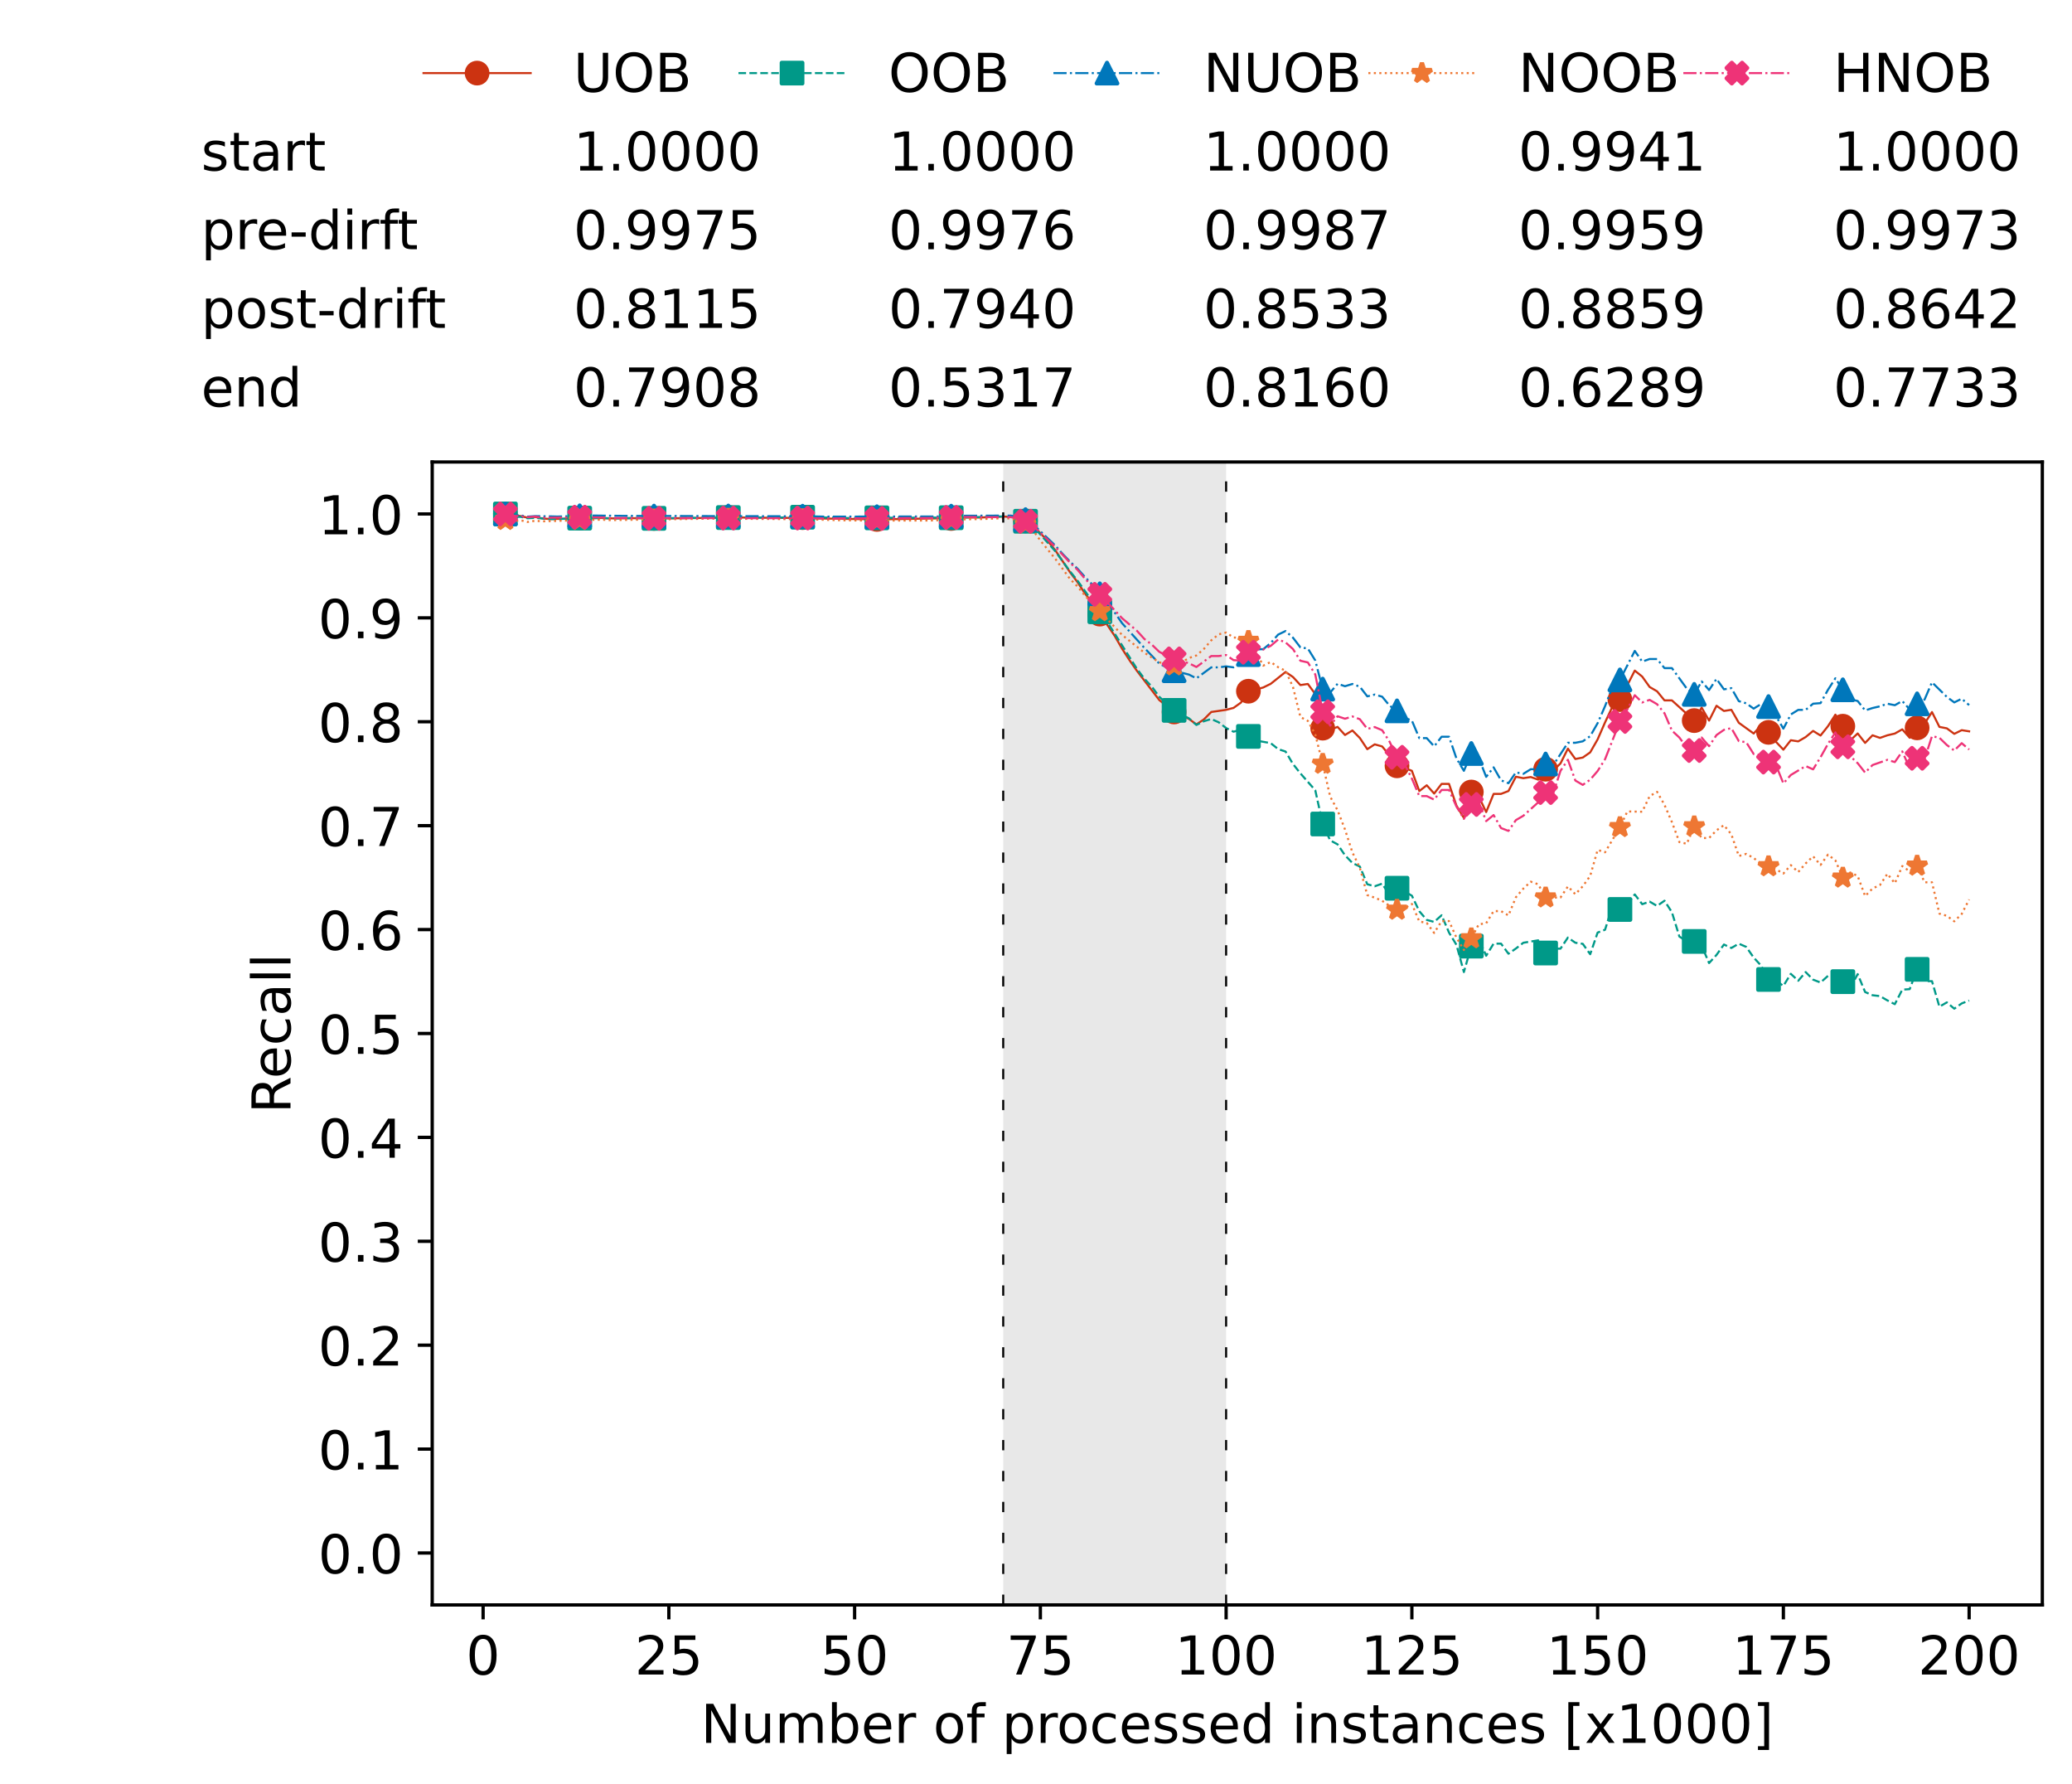 <?xml version="1.0" encoding="utf-8" standalone="no"?>
<!DOCTYPE svg PUBLIC "-//W3C//DTD SVG 1.1//EN"
  "http://www.w3.org/Graphics/SVG/1.1/DTD/svg11.dtd">
<!-- Created with matplotlib (https://matplotlib.org/) -->
<svg height="432.615pt" version="1.1" viewBox="0 0 502.65 432.615" width="502.65pt" xmlns="http://www.w3.org/2000/svg" xmlns:xlink="http://www.w3.org/1999/xlink">
 <defs>
  <style type="text/css">*{stroke-linecap:butt;stroke-linejoin:round;}</style>
 </defs>
 <g id="figure_1">
  <g id="patch_1">
   <path d="M 0 432.615 
L 502.65 432.615 
L 502.65 0 
L 0 0 
z
" style="fill:#ffffff;"/>
  </g>
  <g id="axes_1">
   <g id="patch_2">
    <path d="M 104.85 389.252 
L 495.45 389.252 
L 495.45 112.052 
L 104.85 112.052 
z
" style="fill:#ffffff;"/>
   </g>
   <g id="patch_3">
    <path clip-path="url(#paea9960fb4)" d="M 297.446 389.252 
L 297.446 112.052 
L 243.372 112.052 
L 243.372 389.252 
z
" style="fill:#d3d3d3;opacity:0.5;"/>
   </g>
   <g id="matplotlib.axis_1">
    <g id="xtick_1">
     <g id="line2d_1">
      <defs>
       <path d="M 0 0 
L 0 3.5 
" id="ma630a2d208" style="stroke:#000000;stroke-width:0.8;"/>
      </defs>
      <g>
       <use style="stroke:#000000;stroke-width:0.8;" x="117.197" xlink:href="#ma630a2d208" y="389.252"/>
      </g>
     </g>
     <g id="text_1">
      <!-- 0 -->
      <g transform="translate(113.061 406.13)scale(0.13 -0.13)">
       <defs>
        <path d="M 31.781 66.406 
Q 24.172 66.406 20.328 58.906 
Q 16.5 51.422 16.5 36.375 
Q 16.5 21.391 20.328 13.891 
Q 24.172 6.391 31.781 6.391 
Q 39.453 6.391 43.281 13.891 
Q 47.125 21.391 47.125 36.375 
Q 47.125 51.422 43.281 58.906 
Q 39.453 66.406 31.781 66.406 
z
M 31.781 74.219 
Q 44.047 74.219 50.516 64.516 
Q 56.984 54.828 56.984 36.375 
Q 56.984 17.969 50.516 8.266 
Q 44.047 -1.422 31.781 -1.422 
Q 19.531 -1.422 13.062 8.266 
Q 6.594 17.969 6.594 36.375 
Q 6.594 54.828 13.062 64.516 
Q 19.531 74.219 31.781 74.219 
z
" id="DejaVuSans-48"/>
       </defs>
       <use xlink:href="#DejaVuSans-48"/>
      </g>
     </g>
    </g>
    <g id="xtick_2">
     <g id="line2d_2">
      <g>
       <use style="stroke:#000000;stroke-width:0.8;" x="162.259" xlink:href="#ma630a2d208" y="389.252"/>
      </g>
     </g>
     <g id="text_2">
      <!-- 25 -->
      <g transform="translate(153.988 406.13)scale(0.13 -0.13)">
       <defs>
        <path d="M 19.188 8.297 
L 53.609 8.297 
L 53.609 0 
L 7.328 0 
L 7.328 8.297 
Q 12.938 14.109 22.625 23.891 
Q 32.328 33.688 34.812 36.531 
Q 39.547 41.844 41.422 45.531 
Q 43.312 49.219 43.312 52.781 
Q 43.312 58.594 39.234 62.25 
Q 35.156 65.922 28.609 65.922 
Q 23.969 65.922 18.812 64.312 
Q 13.672 62.703 7.812 59.422 
L 7.812 69.391 
Q 13.766 71.781 18.938 73 
Q 24.125 74.219 28.422 74.219 
Q 39.75 74.219 46.484 68.547 
Q 53.219 62.891 53.219 53.422 
Q 53.219 48.922 51.531 44.891 
Q 49.859 40.875 45.406 35.406 
Q 44.188 33.984 37.641 27.219 
Q 31.109 20.453 19.188 8.297 
z
" id="DejaVuSans-50"/>
        <path d="M 10.797 72.906 
L 49.516 72.906 
L 49.516 64.594 
L 19.828 64.594 
L 19.828 46.734 
Q 21.969 47.469 24.109 47.828 
Q 26.266 48.188 28.422 48.188 
Q 40.625 48.188 47.75 41.5 
Q 54.891 34.812 54.891 23.391 
Q 54.891 11.625 47.562 5.094 
Q 40.234 -1.422 26.906 -1.422 
Q 22.312 -1.422 17.547 -0.641 
Q 12.797 0.141 7.719 1.703 
L 7.719 11.625 
Q 12.109 9.234 16.797 8.062 
Q 21.484 6.891 26.703 6.891 
Q 35.156 6.891 40.078 11.328 
Q 45.016 15.766 45.016 23.391 
Q 45.016 31 40.078 35.438 
Q 35.156 39.891 26.703 39.891 
Q 22.75 39.891 18.812 39.016 
Q 14.891 38.141 10.797 36.281 
z
" id="DejaVuSans-53"/>
       </defs>
       <use xlink:href="#DejaVuSans-50"/>
       <use x="63.623" xlink:href="#DejaVuSans-53"/>
      </g>
     </g>
    </g>
    <g id="xtick_3">
     <g id="line2d_3">
      <g>
       <use style="stroke:#000000;stroke-width:0.8;" x="207.322" xlink:href="#ma630a2d208" y="389.252"/>
      </g>
     </g>
     <g id="text_3">
      <!-- 50 -->
      <g transform="translate(199.05 406.13)scale(0.13 -0.13)">
       <use xlink:href="#DejaVuSans-53"/>
       <use x="63.623" xlink:href="#DejaVuSans-48"/>
      </g>
     </g>
    </g>
    <g id="xtick_4">
     <g id="line2d_4">
      <g>
       <use style="stroke:#000000;stroke-width:0.8;" x="252.384" xlink:href="#ma630a2d208" y="389.252"/>
      </g>
     </g>
     <g id="text_4">
      <!-- 75 -->
      <g transform="translate(244.113 406.13)scale(0.13 -0.13)">
       <defs>
        <path d="M 8.203 72.906 
L 55.078 72.906 
L 55.078 68.703 
L 28.609 0 
L 18.312 0 
L 43.219 64.594 
L 8.203 64.594 
z
" id="DejaVuSans-55"/>
       </defs>
       <use xlink:href="#DejaVuSans-55"/>
       <use x="63.623" xlink:href="#DejaVuSans-53"/>
      </g>
     </g>
    </g>
    <g id="xtick_5">
     <g id="line2d_5">
      <g>
       <use style="stroke:#000000;stroke-width:0.8;" x="297.446" xlink:href="#ma630a2d208" y="389.252"/>
      </g>
     </g>
     <g id="text_5">
      <!-- 100 -->
      <g transform="translate(285.039 406.13)scale(0.13 -0.13)">
       <defs>
        <path d="M 12.406 8.297 
L 28.516 8.297 
L 28.516 63.922 
L 10.984 60.406 
L 10.984 69.391 
L 28.422 72.906 
L 38.281 72.906 
L 38.281 8.297 
L 54.391 8.297 
L 54.391 0 
L 12.406 0 
z
" id="DejaVuSans-49"/>
       </defs>
       <use xlink:href="#DejaVuSans-49"/>
       <use x="63.623" xlink:href="#DejaVuSans-48"/>
       <use x="127.246" xlink:href="#DejaVuSans-48"/>
      </g>
     </g>
    </g>
    <g id="xtick_6">
     <g id="line2d_6">
      <g>
       <use style="stroke:#000000;stroke-width:0.8;" x="342.509" xlink:href="#ma630a2d208" y="389.252"/>
      </g>
     </g>
     <g id="text_6">
      <!-- 125 -->
      <g transform="translate(330.102 406.13)scale(0.13 -0.13)">
       <use xlink:href="#DejaVuSans-49"/>
       <use x="63.623" xlink:href="#DejaVuSans-50"/>
       <use x="127.246" xlink:href="#DejaVuSans-53"/>
      </g>
     </g>
    </g>
    <g id="xtick_7">
     <g id="line2d_7">
      <g>
       <use style="stroke:#000000;stroke-width:0.8;" x="387.571" xlink:href="#ma630a2d208" y="389.252"/>
      </g>
     </g>
     <g id="text_7">
      <!-- 150 -->
      <g transform="translate(375.164 406.13)scale(0.13 -0.13)">
       <use xlink:href="#DejaVuSans-49"/>
       <use x="63.623" xlink:href="#DejaVuSans-53"/>
       <use x="127.246" xlink:href="#DejaVuSans-48"/>
      </g>
     </g>
    </g>
    <g id="xtick_8">
     <g id="line2d_8">
      <g>
       <use style="stroke:#000000;stroke-width:0.8;" x="432.633" xlink:href="#ma630a2d208" y="389.252"/>
      </g>
     </g>
     <g id="text_8">
      <!-- 175 -->
      <g transform="translate(420.226 406.13)scale(0.13 -0.13)">
       <use xlink:href="#DejaVuSans-49"/>
       <use x="63.623" xlink:href="#DejaVuSans-55"/>
       <use x="127.246" xlink:href="#DejaVuSans-53"/>
      </g>
     </g>
    </g>
    <g id="xtick_9">
     <g id="line2d_9">
      <g>
       <use style="stroke:#000000;stroke-width:0.8;" x="477.695" xlink:href="#ma630a2d208" y="389.252"/>
      </g>
     </g>
     <g id="text_9">
      <!-- 200 -->
      <g transform="translate(465.289 406.13)scale(0.13 -0.13)">
       <use xlink:href="#DejaVuSans-50"/>
       <use x="63.623" xlink:href="#DejaVuSans-48"/>
       <use x="127.246" xlink:href="#DejaVuSans-48"/>
      </g>
     </g>
    </g>
    <g id="text_10">
     <!-- Number of processed instances [x1000] -->
     <g transform="translate(170.025 422.711)scale(0.13 -0.13)">
      <defs>
       <path d="M 9.812 72.906 
L 23.094 72.906 
L 55.422 11.922 
L 55.422 72.906 
L 64.984 72.906 
L 64.984 0 
L 51.703 0 
L 19.391 60.984 
L 19.391 0 
L 9.812 0 
z
" id="DejaVuSans-78"/>
       <path d="M 8.5 21.578 
L 8.5 54.688 
L 17.484 54.688 
L 17.484 21.922 
Q 17.484 14.156 20.5 10.266 
Q 23.531 6.391 29.594 6.391 
Q 36.859 6.391 41.078 11.031 
Q 45.312 15.672 45.312 23.688 
L 45.312 54.688 
L 54.297 54.688 
L 54.297 0 
L 45.312 0 
L 45.312 8.406 
Q 42.047 3.422 37.719 1 
Q 33.406 -1.422 27.688 -1.422 
Q 18.266 -1.422 13.375 4.438 
Q 8.5 10.297 8.5 21.578 
z
M 31.109 56 
z
" id="DejaVuSans-117"/>
       <path d="M 52 44.188 
Q 55.375 50.25 60.062 53.125 
Q 64.75 56 71.094 56 
Q 79.641 56 84.281 50.016 
Q 88.922 44.047 88.922 33.016 
L 88.922 0 
L 79.891 0 
L 79.891 32.719 
Q 79.891 40.578 77.094 44.375 
Q 74.312 48.188 68.609 48.188 
Q 61.625 48.188 57.562 43.547 
Q 53.516 38.922 53.516 30.906 
L 53.516 0 
L 44.484 0 
L 44.484 32.719 
Q 44.484 40.625 41.703 44.406 
Q 38.922 48.188 33.109 48.188 
Q 26.219 48.188 22.156 43.531 
Q 18.109 38.875 18.109 30.906 
L 18.109 0 
L 9.078 0 
L 9.078 54.688 
L 18.109 54.688 
L 18.109 46.188 
Q 21.188 51.219 25.484 53.609 
Q 29.781 56 35.688 56 
Q 41.656 56 45.828 52.969 
Q 50 49.953 52 44.188 
z
" id="DejaVuSans-109"/>
       <path d="M 48.688 27.297 
Q 48.688 37.203 44.609 42.844 
Q 40.531 48.484 33.406 48.484 
Q 26.266 48.484 22.188 42.844 
Q 18.109 37.203 18.109 27.297 
Q 18.109 17.391 22.188 11.75 
Q 26.266 6.109 33.406 6.109 
Q 40.531 6.109 44.609 11.75 
Q 48.688 17.391 48.688 27.297 
z
M 18.109 46.391 
Q 20.953 51.266 25.266 53.625 
Q 29.594 56 35.594 56 
Q 45.562 56 51.781 48.094 
Q 58.016 40.188 58.016 27.297 
Q 58.016 14.406 51.781 6.484 
Q 45.562 -1.422 35.594 -1.422 
Q 29.594 -1.422 25.266 0.953 
Q 20.953 3.328 18.109 8.203 
L 18.109 0 
L 9.078 0 
L 9.078 75.984 
L 18.109 75.984 
z
" id="DejaVuSans-98"/>
       <path d="M 56.203 29.594 
L 56.203 25.203 
L 14.891 25.203 
Q 15.484 15.922 20.484 11.062 
Q 25.484 6.203 34.422 6.203 
Q 39.594 6.203 44.453 7.469 
Q 49.312 8.734 54.109 11.281 
L 54.109 2.781 
Q 49.266 0.734 44.188 -0.344 
Q 39.109 -1.422 33.891 -1.422 
Q 20.797 -1.422 13.156 6.188 
Q 5.516 13.812 5.516 26.812 
Q 5.516 40.234 12.766 48.109 
Q 20.016 56 32.328 56 
Q 43.359 56 49.781 48.891 
Q 56.203 41.797 56.203 29.594 
z
M 47.219 32.234 
Q 47.125 39.594 43.094 43.984 
Q 39.062 48.391 32.422 48.391 
Q 24.906 48.391 20.391 44.141 
Q 15.875 39.891 15.188 32.172 
z
" id="DejaVuSans-101"/>
       <path d="M 41.109 46.297 
Q 39.594 47.172 37.812 47.578 
Q 36.031 48 33.891 48 
Q 26.266 48 22.188 43.047 
Q 18.109 38.094 18.109 28.812 
L 18.109 0 
L 9.078 0 
L 9.078 54.688 
L 18.109 54.688 
L 18.109 46.188 
Q 20.953 51.172 25.484 53.578 
Q 30.031 56 36.531 56 
Q 37.453 56 38.578 55.875 
Q 39.703 55.766 41.062 55.516 
z
" id="DejaVuSans-114"/>
       <path id="DejaVuSans-32"/>
       <path d="M 30.609 48.391 
Q 23.391 48.391 19.188 42.75 
Q 14.984 37.109 14.984 27.297 
Q 14.984 17.484 19.156 11.844 
Q 23.344 6.203 30.609 6.203 
Q 37.797 6.203 41.984 11.859 
Q 46.188 17.531 46.188 27.297 
Q 46.188 37.016 41.984 42.703 
Q 37.797 48.391 30.609 48.391 
z
M 30.609 56 
Q 42.328 56 49.016 48.375 
Q 55.719 40.766 55.719 27.297 
Q 55.719 13.875 49.016 6.219 
Q 42.328 -1.422 30.609 -1.422 
Q 18.844 -1.422 12.172 6.219 
Q 5.516 13.875 5.516 27.297 
Q 5.516 40.766 12.172 48.375 
Q 18.844 56 30.609 56 
z
" id="DejaVuSans-111"/>
       <path d="M 37.109 75.984 
L 37.109 68.5 
L 28.516 68.5 
Q 23.688 68.5 21.797 66.547 
Q 19.922 64.594 19.922 59.516 
L 19.922 54.688 
L 34.719 54.688 
L 34.719 47.703 
L 19.922 47.703 
L 19.922 0 
L 10.891 0 
L 10.891 47.703 
L 2.297 47.703 
L 2.297 54.688 
L 10.891 54.688 
L 10.891 58.5 
Q 10.891 67.625 15.141 71.797 
Q 19.391 75.984 28.609 75.984 
z
" id="DejaVuSans-102"/>
       <path d="M 18.109 8.203 
L 18.109 -20.797 
L 9.078 -20.797 
L 9.078 54.688 
L 18.109 54.688 
L 18.109 46.391 
Q 20.953 51.266 25.266 53.625 
Q 29.594 56 35.594 56 
Q 45.562 56 51.781 48.094 
Q 58.016 40.188 58.016 27.297 
Q 58.016 14.406 51.781 6.484 
Q 45.562 -1.422 35.594 -1.422 
Q 29.594 -1.422 25.266 0.953 
Q 20.953 3.328 18.109 8.203 
z
M 48.688 27.297 
Q 48.688 37.203 44.609 42.844 
Q 40.531 48.484 33.406 48.484 
Q 26.266 48.484 22.188 42.844 
Q 18.109 37.203 18.109 27.297 
Q 18.109 17.391 22.188 11.75 
Q 26.266 6.109 33.406 6.109 
Q 40.531 6.109 44.609 11.75 
Q 48.688 17.391 48.688 27.297 
z
" id="DejaVuSans-112"/>
       <path d="M 48.781 52.594 
L 48.781 44.188 
Q 44.969 46.297 41.141 47.344 
Q 37.312 48.391 33.406 48.391 
Q 24.656 48.391 19.812 42.844 
Q 14.984 37.312 14.984 27.297 
Q 14.984 17.281 19.812 11.734 
Q 24.656 6.203 33.406 6.203 
Q 37.312 6.203 41.141 7.25 
Q 44.969 8.297 48.781 10.406 
L 48.781 2.094 
Q 45.016 0.344 40.984 -0.531 
Q 36.969 -1.422 32.422 -1.422 
Q 20.062 -1.422 12.781 6.344 
Q 5.516 14.109 5.516 27.297 
Q 5.516 40.672 12.859 48.328 
Q 20.219 56 33.016 56 
Q 37.156 56 41.109 55.141 
Q 45.062 54.297 48.781 52.594 
z
" id="DejaVuSans-99"/>
       <path d="M 44.281 53.078 
L 44.281 44.578 
Q 40.484 46.531 36.375 47.5 
Q 32.281 48.484 27.875 48.484 
Q 21.188 48.484 17.844 46.438 
Q 14.5 44.391 14.5 40.281 
Q 14.5 37.156 16.891 35.375 
Q 19.281 33.594 26.516 31.984 
L 29.594 31.297 
Q 39.156 29.25 43.188 25.516 
Q 47.219 21.781 47.219 15.094 
Q 47.219 7.469 41.188 3.016 
Q 35.156 -1.422 24.609 -1.422 
Q 20.219 -1.422 15.453 -0.562 
Q 10.688 0.297 5.422 2 
L 5.422 11.281 
Q 10.406 8.688 15.234 7.391 
Q 20.062 6.109 24.812 6.109 
Q 31.156 6.109 34.562 8.281 
Q 37.984 10.453 37.984 14.406 
Q 37.984 18.062 35.516 20.016 
Q 33.062 21.969 24.703 23.781 
L 21.578 24.516 
Q 13.234 26.266 9.516 29.906 
Q 5.812 33.547 5.812 39.891 
Q 5.812 47.609 11.281 51.797 
Q 16.75 56 26.812 56 
Q 31.781 56 36.172 55.266 
Q 40.578 54.547 44.281 53.078 
z
" id="DejaVuSans-115"/>
       <path d="M 45.406 46.391 
L 45.406 75.984 
L 54.391 75.984 
L 54.391 0 
L 45.406 0 
L 45.406 8.203 
Q 42.578 3.328 38.25 0.953 
Q 33.938 -1.422 27.875 -1.422 
Q 17.969 -1.422 11.734 6.484 
Q 5.516 14.406 5.516 27.297 
Q 5.516 40.188 11.734 48.094 
Q 17.969 56 27.875 56 
Q 33.938 56 38.25 53.625 
Q 42.578 51.266 45.406 46.391 
z
M 14.797 27.297 
Q 14.797 17.391 18.875 11.75 
Q 22.953 6.109 30.078 6.109 
Q 37.203 6.109 41.297 11.75 
Q 45.406 17.391 45.406 27.297 
Q 45.406 37.203 41.297 42.844 
Q 37.203 48.484 30.078 48.484 
Q 22.953 48.484 18.875 42.844 
Q 14.797 37.203 14.797 27.297 
z
" id="DejaVuSans-100"/>
       <path d="M 9.422 54.688 
L 18.406 54.688 
L 18.406 0 
L 9.422 0 
z
M 9.422 75.984 
L 18.406 75.984 
L 18.406 64.594 
L 9.422 64.594 
z
" id="DejaVuSans-105"/>
       <path d="M 54.891 33.016 
L 54.891 0 
L 45.906 0 
L 45.906 32.719 
Q 45.906 40.484 42.875 44.328 
Q 39.844 48.188 33.797 48.188 
Q 26.516 48.188 22.312 43.547 
Q 18.109 38.922 18.109 30.906 
L 18.109 0 
L 9.078 0 
L 9.078 54.688 
L 18.109 54.688 
L 18.109 46.188 
Q 21.344 51.125 25.703 53.562 
Q 30.078 56 35.797 56 
Q 45.219 56 50.047 50.172 
Q 54.891 44.344 54.891 33.016 
z
" id="DejaVuSans-110"/>
       <path d="M 18.312 70.219 
L 18.312 54.688 
L 36.812 54.688 
L 36.812 47.703 
L 18.312 47.703 
L 18.312 18.016 
Q 18.312 11.328 20.141 9.422 
Q 21.969 7.516 27.594 7.516 
L 36.812 7.516 
L 36.812 0 
L 27.594 0 
Q 17.188 0 13.234 3.875 
Q 9.281 7.766 9.281 18.016 
L 9.281 47.703 
L 2.688 47.703 
L 2.688 54.688 
L 9.281 54.688 
L 9.281 70.219 
z
" id="DejaVuSans-116"/>
       <path d="M 34.281 27.484 
Q 23.391 27.484 19.188 25 
Q 14.984 22.516 14.984 16.5 
Q 14.984 11.719 18.141 8.906 
Q 21.297 6.109 26.703 6.109 
Q 34.188 6.109 38.703 11.406 
Q 43.219 16.703 43.219 25.484 
L 43.219 27.484 
z
M 52.203 31.203 
L 52.203 0 
L 43.219 0 
L 43.219 8.297 
Q 40.141 3.328 35.547 0.953 
Q 30.953 -1.422 24.312 -1.422 
Q 15.922 -1.422 10.953 3.297 
Q 6 8.016 6 15.922 
Q 6 25.141 12.172 29.828 
Q 18.359 34.516 30.609 34.516 
L 43.219 34.516 
L 43.219 35.406 
Q 43.219 41.609 39.141 45 
Q 35.062 48.391 27.688 48.391 
Q 23 48.391 18.547 47.266 
Q 14.109 46.141 10.016 43.891 
L 10.016 52.203 
Q 14.938 54.109 19.578 55.047 
Q 24.219 56 28.609 56 
Q 40.484 56 46.344 49.844 
Q 52.203 43.703 52.203 31.203 
z
" id="DejaVuSans-97"/>
       <path d="M 8.594 75.984 
L 29.297 75.984 
L 29.297 69 
L 17.578 69 
L 17.578 -6.203 
L 29.297 -6.203 
L 29.297 -13.188 
L 8.594 -13.188 
z
" id="DejaVuSans-91"/>
       <path d="M 54.891 54.688 
L 35.109 28.078 
L 55.906 0 
L 45.312 0 
L 29.391 21.484 
L 13.484 0 
L 2.875 0 
L 24.125 28.609 
L 4.688 54.688 
L 15.281 54.688 
L 29.781 35.203 
L 44.281 54.688 
z
" id="DejaVuSans-120"/>
       <path d="M 30.422 75.984 
L 30.422 -13.188 
L 9.719 -13.188 
L 9.719 -6.203 
L 21.391 -6.203 
L 21.391 69 
L 9.719 69 
L 9.719 75.984 
z
" id="DejaVuSans-93"/>
      </defs>
      <use xlink:href="#DejaVuSans-78"/>
      <use x="74.805" xlink:href="#DejaVuSans-117"/>
      <use x="138.184" xlink:href="#DejaVuSans-109"/>
      <use x="235.596" xlink:href="#DejaVuSans-98"/>
      <use x="299.072" xlink:href="#DejaVuSans-101"/>
      <use x="360.596" xlink:href="#DejaVuSans-114"/>
      <use x="401.709" xlink:href="#DejaVuSans-32"/>
      <use x="433.496" xlink:href="#DejaVuSans-111"/>
      <use x="494.678" xlink:href="#DejaVuSans-102"/>
      <use x="529.883" xlink:href="#DejaVuSans-32"/>
      <use x="561.67" xlink:href="#DejaVuSans-112"/>
      <use x="625.146" xlink:href="#DejaVuSans-114"/>
      <use x="664.01" xlink:href="#DejaVuSans-111"/>
      <use x="725.191" xlink:href="#DejaVuSans-99"/>
      <use x="780.172" xlink:href="#DejaVuSans-101"/>
      <use x="841.695" xlink:href="#DejaVuSans-115"/>
      <use x="893.795" xlink:href="#DejaVuSans-115"/>
      <use x="945.895" xlink:href="#DejaVuSans-101"/>
      <use x="1007.418" xlink:href="#DejaVuSans-100"/>
      <use x="1070.895" xlink:href="#DejaVuSans-32"/>
      <use x="1102.682" xlink:href="#DejaVuSans-105"/>
      <use x="1130.465" xlink:href="#DejaVuSans-110"/>
      <use x="1193.844" xlink:href="#DejaVuSans-115"/>
      <use x="1245.943" xlink:href="#DejaVuSans-116"/>
      <use x="1285.152" xlink:href="#DejaVuSans-97"/>
      <use x="1346.432" xlink:href="#DejaVuSans-110"/>
      <use x="1409.811" xlink:href="#DejaVuSans-99"/>
      <use x="1464.791" xlink:href="#DejaVuSans-101"/>
      <use x="1526.314" xlink:href="#DejaVuSans-115"/>
      <use x="1578.414" xlink:href="#DejaVuSans-32"/>
      <use x="1610.201" xlink:href="#DejaVuSans-91"/>
      <use x="1649.215" xlink:href="#DejaVuSans-120"/>
      <use x="1708.395" xlink:href="#DejaVuSans-49"/>
      <use x="1772.018" xlink:href="#DejaVuSans-48"/>
      <use x="1835.641" xlink:href="#DejaVuSans-48"/>
      <use x="1899.264" xlink:href="#DejaVuSans-48"/>
      <use x="1962.887" xlink:href="#DejaVuSans-93"/>
     </g>
    </g>
   </g>
   <g id="matplotlib.axis_2">
    <g id="ytick_1">
     <g id="line2d_10">
      <defs>
       <path d="M 0 0 
L -3.5 0 
" id="mab7d368998" style="stroke:#000000;stroke-width:0.8;"/>
      </defs>
      <g>
       <use style="stroke:#000000;stroke-width:0.8;" x="104.85" xlink:href="#mab7d368998" y="376.652"/>
      </g>
     </g>
     <g id="text_11">
      <!-- 0.0 -->
      <g transform="translate(77.176 381.591)scale(0.13 -0.13)">
       <defs>
        <path d="M 10.688 12.406 
L 21 12.406 
L 21 0 
L 10.688 0 
z
" id="DejaVuSans-46"/>
       </defs>
       <use xlink:href="#DejaVuSans-48"/>
       <use x="63.623" xlink:href="#DejaVuSans-46"/>
       <use x="95.41" xlink:href="#DejaVuSans-48"/>
      </g>
     </g>
    </g>
    <g id="ytick_2">
     <g id="line2d_11">
      <g>
       <use style="stroke:#000000;stroke-width:0.8;" x="104.85" xlink:href="#mab7d368998" y="351.452"/>
      </g>
     </g>
     <g id="text_12">
      <!-- 0.1 -->
      <g transform="translate(77.176 356.391)scale(0.13 -0.13)">
       <use xlink:href="#DejaVuSans-48"/>
       <use x="63.623" xlink:href="#DejaVuSans-46"/>
       <use x="95.41" xlink:href="#DejaVuSans-49"/>
      </g>
     </g>
    </g>
    <g id="ytick_3">
     <g id="line2d_12">
      <g>
       <use style="stroke:#000000;stroke-width:0.8;" x="104.85" xlink:href="#mab7d368998" y="326.252"/>
      </g>
     </g>
     <g id="text_13">
      <!-- 0.2 -->
      <g transform="translate(77.176 331.191)scale(0.13 -0.13)">
       <use xlink:href="#DejaVuSans-48"/>
       <use x="63.623" xlink:href="#DejaVuSans-46"/>
       <use x="95.41" xlink:href="#DejaVuSans-50"/>
      </g>
     </g>
    </g>
    <g id="ytick_4">
     <g id="line2d_13">
      <g>
       <use style="stroke:#000000;stroke-width:0.8;" x="104.85" xlink:href="#mab7d368998" y="301.052"/>
      </g>
     </g>
     <g id="text_14">
      <!-- 0.3 -->
      <g transform="translate(77.176 305.991)scale(0.13 -0.13)">
       <defs>
        <path d="M 40.578 39.312 
Q 47.656 37.797 51.625 33 
Q 55.609 28.219 55.609 21.188 
Q 55.609 10.406 48.188 4.484 
Q 40.766 -1.422 27.094 -1.422 
Q 22.516 -1.422 17.656 -0.516 
Q 12.797 0.391 7.625 2.203 
L 7.625 11.719 
Q 11.719 9.328 16.594 8.109 
Q 21.484 6.891 26.812 6.891 
Q 36.078 6.891 40.938 10.547 
Q 45.797 14.203 45.797 21.188 
Q 45.797 27.641 41.281 31.266 
Q 36.766 34.906 28.719 34.906 
L 20.219 34.906 
L 20.219 43.016 
L 29.109 43.016 
Q 36.375 43.016 40.234 45.922 
Q 44.094 48.828 44.094 54.297 
Q 44.094 59.906 40.109 62.906 
Q 36.141 65.922 28.719 65.922 
Q 24.656 65.922 20.016 65.031 
Q 15.375 64.156 9.812 62.312 
L 9.812 71.094 
Q 15.438 72.656 20.344 73.438 
Q 25.25 74.219 29.594 74.219 
Q 40.828 74.219 47.359 69.109 
Q 53.906 64.016 53.906 55.328 
Q 53.906 49.266 50.438 45.094 
Q 46.969 40.922 40.578 39.312 
z
" id="DejaVuSans-51"/>
       </defs>
       <use xlink:href="#DejaVuSans-48"/>
       <use x="63.623" xlink:href="#DejaVuSans-46"/>
       <use x="95.41" xlink:href="#DejaVuSans-51"/>
      </g>
     </g>
    </g>
    <g id="ytick_5">
     <g id="line2d_14">
      <g>
       <use style="stroke:#000000;stroke-width:0.8;" x="104.85" xlink:href="#mab7d368998" y="275.852"/>
      </g>
     </g>
     <g id="text_15">
      <!-- 0.4 -->
      <g transform="translate(77.176 280.791)scale(0.13 -0.13)">
       <defs>
        <path d="M 37.797 64.312 
L 12.891 25.391 
L 37.797 25.391 
z
M 35.203 72.906 
L 47.609 72.906 
L 47.609 25.391 
L 58.016 25.391 
L 58.016 17.188 
L 47.609 17.188 
L 47.609 0 
L 37.797 0 
L 37.797 17.188 
L 4.891 17.188 
L 4.891 26.703 
z
" id="DejaVuSans-52"/>
       </defs>
       <use xlink:href="#DejaVuSans-48"/>
       <use x="63.623" xlink:href="#DejaVuSans-46"/>
       <use x="95.41" xlink:href="#DejaVuSans-52"/>
      </g>
     </g>
    </g>
    <g id="ytick_6">
     <g id="line2d_15">
      <g>
       <use style="stroke:#000000;stroke-width:0.8;" x="104.85" xlink:href="#mab7d368998" y="250.652"/>
      </g>
     </g>
     <g id="text_16">
      <!-- 0.5 -->
      <g transform="translate(77.176 255.591)scale(0.13 -0.13)">
       <use xlink:href="#DejaVuSans-48"/>
       <use x="63.623" xlink:href="#DejaVuSans-46"/>
       <use x="95.41" xlink:href="#DejaVuSans-53"/>
      </g>
     </g>
    </g>
    <g id="ytick_7">
     <g id="line2d_16">
      <g>
       <use style="stroke:#000000;stroke-width:0.8;" x="104.85" xlink:href="#mab7d368998" y="225.452"/>
      </g>
     </g>
     <g id="text_17">
      <!-- 0.6 -->
      <g transform="translate(77.176 230.391)scale(0.13 -0.13)">
       <defs>
        <path d="M 33.016 40.375 
Q 26.375 40.375 22.484 35.828 
Q 18.609 31.297 18.609 23.391 
Q 18.609 15.531 22.484 10.953 
Q 26.375 6.391 33.016 6.391 
Q 39.656 6.391 43.531 10.953 
Q 47.406 15.531 47.406 23.391 
Q 47.406 31.297 43.531 35.828 
Q 39.656 40.375 33.016 40.375 
z
M 52.594 71.297 
L 52.594 62.312 
Q 48.875 64.062 45.094 64.984 
Q 41.312 65.922 37.594 65.922 
Q 27.828 65.922 22.672 59.328 
Q 17.531 52.734 16.797 39.406 
Q 19.672 43.656 24.016 45.922 
Q 28.375 48.188 33.594 48.188 
Q 44.578 48.188 50.953 41.516 
Q 57.328 34.859 57.328 23.391 
Q 57.328 12.156 50.688 5.359 
Q 44.047 -1.422 33.016 -1.422 
Q 20.359 -1.422 13.672 8.266 
Q 6.984 17.969 6.984 36.375 
Q 6.984 53.656 15.188 63.938 
Q 23.391 74.219 37.203 74.219 
Q 40.922 74.219 44.703 73.484 
Q 48.484 72.75 52.594 71.297 
z
" id="DejaVuSans-54"/>
       </defs>
       <use xlink:href="#DejaVuSans-48"/>
       <use x="63.623" xlink:href="#DejaVuSans-46"/>
       <use x="95.41" xlink:href="#DejaVuSans-54"/>
      </g>
     </g>
    </g>
    <g id="ytick_8">
     <g id="line2d_17">
      <g>
       <use style="stroke:#000000;stroke-width:0.8;" x="104.85" xlink:href="#mab7d368998" y="200.252"/>
      </g>
     </g>
     <g id="text_18">
      <!-- 0.7 -->
      <g transform="translate(77.176 205.191)scale(0.13 -0.13)">
       <use xlink:href="#DejaVuSans-48"/>
       <use x="63.623" xlink:href="#DejaVuSans-46"/>
       <use x="95.41" xlink:href="#DejaVuSans-55"/>
      </g>
     </g>
    </g>
    <g id="ytick_9">
     <g id="line2d_18">
      <g>
       <use style="stroke:#000000;stroke-width:0.8;" x="104.85" xlink:href="#mab7d368998" y="175.052"/>
      </g>
     </g>
     <g id="text_19">
      <!-- 0.8 -->
      <g transform="translate(77.176 179.991)scale(0.13 -0.13)">
       <defs>
        <path d="M 31.781 34.625 
Q 24.75 34.625 20.719 30.859 
Q 16.703 27.094 16.703 20.516 
Q 16.703 13.922 20.719 10.156 
Q 24.75 6.391 31.781 6.391 
Q 38.812 6.391 42.859 10.172 
Q 46.922 13.969 46.922 20.516 
Q 46.922 27.094 42.891 30.859 
Q 38.875 34.625 31.781 34.625 
z
M 21.922 38.812 
Q 15.578 40.375 12.031 44.719 
Q 8.5 49.078 8.5 55.328 
Q 8.5 64.062 14.719 69.141 
Q 20.953 74.219 31.781 74.219 
Q 42.672 74.219 48.875 69.141 
Q 55.078 64.062 55.078 55.328 
Q 55.078 49.078 51.531 44.719 
Q 48 40.375 41.703 38.812 
Q 48.828 37.156 52.797 32.312 
Q 56.781 27.484 56.781 20.516 
Q 56.781 9.906 50.312 4.234 
Q 43.844 -1.422 31.781 -1.422 
Q 19.734 -1.422 13.25 4.234 
Q 6.781 9.906 6.781 20.516 
Q 6.781 27.484 10.781 32.312 
Q 14.797 37.156 21.922 38.812 
z
M 18.312 54.391 
Q 18.312 48.734 21.844 45.562 
Q 25.391 42.391 31.781 42.391 
Q 38.141 42.391 41.719 45.562 
Q 45.312 48.734 45.312 54.391 
Q 45.312 60.062 41.719 63.234 
Q 38.141 66.406 31.781 66.406 
Q 25.391 66.406 21.844 63.234 
Q 18.312 60.062 18.312 54.391 
z
" id="DejaVuSans-56"/>
       </defs>
       <use xlink:href="#DejaVuSans-48"/>
       <use x="63.623" xlink:href="#DejaVuSans-46"/>
       <use x="95.41" xlink:href="#DejaVuSans-56"/>
      </g>
     </g>
    </g>
    <g id="ytick_10">
     <g id="line2d_19">
      <g>
       <use style="stroke:#000000;stroke-width:0.8;" x="104.85" xlink:href="#mab7d368998" y="149.852"/>
      </g>
     </g>
     <g id="text_20">
      <!-- 0.9 -->
      <g transform="translate(77.176 154.791)scale(0.13 -0.13)">
       <defs>
        <path d="M 10.984 1.516 
L 10.984 10.5 
Q 14.703 8.734 18.5 7.812 
Q 22.312 6.891 25.984 6.891 
Q 35.75 6.891 40.891 13.453 
Q 46.047 20.016 46.781 33.406 
Q 43.953 29.203 39.594 26.953 
Q 35.25 24.703 29.984 24.703 
Q 19.047 24.703 12.672 31.312 
Q 6.297 37.938 6.297 49.422 
Q 6.297 60.641 12.938 67.422 
Q 19.578 74.219 30.609 74.219 
Q 43.266 74.219 49.922 64.516 
Q 56.594 54.828 56.594 36.375 
Q 56.594 19.141 48.406 8.859 
Q 40.234 -1.422 26.422 -1.422 
Q 22.703 -1.422 18.891 -0.688 
Q 15.094 0.047 10.984 1.516 
z
M 30.609 32.422 
Q 37.25 32.422 41.125 36.953 
Q 45.016 41.5 45.016 49.422 
Q 45.016 57.281 41.125 61.844 
Q 37.25 66.406 30.609 66.406 
Q 23.969 66.406 20.094 61.844 
Q 16.219 57.281 16.219 49.422 
Q 16.219 41.5 20.094 36.953 
Q 23.969 32.422 30.609 32.422 
z
" id="DejaVuSans-57"/>
       </defs>
       <use xlink:href="#DejaVuSans-48"/>
       <use x="63.623" xlink:href="#DejaVuSans-46"/>
       <use x="95.41" xlink:href="#DejaVuSans-57"/>
      </g>
     </g>
    </g>
    <g id="ytick_11">
     <g id="line2d_20">
      <g>
       <use style="stroke:#000000;stroke-width:0.8;" x="104.85" xlink:href="#mab7d368998" y="124.652"/>
      </g>
     </g>
     <g id="text_21">
      <!-- 1.0 -->
      <g transform="translate(77.176 129.591)scale(0.13 -0.13)">
       <use xlink:href="#DejaVuSans-49"/>
       <use x="63.623" xlink:href="#DejaVuSans-46"/>
       <use x="95.41" xlink:href="#DejaVuSans-48"/>
      </g>
     </g>
    </g>
    <g id="text_22">
     <!-- Recall -->
     <g transform="translate(70.472 270.044)rotate(-90)scale(0.13 -0.13)">
      <defs>
       <path d="M 44.391 34.188 
Q 47.562 33.109 50.562 29.594 
Q 53.562 26.078 56.594 19.922 
L 66.609 0 
L 56 0 
L 46.688 18.703 
Q 43.062 26.031 39.672 28.422 
Q 36.281 30.812 30.422 30.812 
L 19.672 30.812 
L 19.672 0 
L 9.812 0 
L 9.812 72.906 
L 32.078 72.906 
Q 44.578 72.906 50.734 67.672 
Q 56.891 62.453 56.891 51.906 
Q 56.891 45.016 53.688 40.469 
Q 50.484 35.938 44.391 34.188 
z
M 19.672 64.797 
L 19.672 38.922 
L 32.078 38.922 
Q 39.203 38.922 42.844 42.219 
Q 46.484 45.516 46.484 51.906 
Q 46.484 58.297 42.844 61.547 
Q 39.203 64.797 32.078 64.797 
z
" id="DejaVuSans-82"/>
       <path d="M 9.422 75.984 
L 18.406 75.984 
L 18.406 0 
L 9.422 0 
z
" id="DejaVuSans-108"/>
      </defs>
      <use xlink:href="#DejaVuSans-82"/>
      <use x="64.982" xlink:href="#DejaVuSans-101"/>
      <use x="126.506" xlink:href="#DejaVuSans-99"/>
      <use x="181.486" xlink:href="#DejaVuSans-97"/>
      <use x="242.766" xlink:href="#DejaVuSans-108"/>
      <use x="270.549" xlink:href="#DejaVuSans-108"/>
     </g>
    </g>
   </g>
   <g id="line2d_21"/>
   <g id="line2d_22"/>
   <g id="line2d_23"/>
   <g id="line2d_24"/>
   <g id="line2d_25"/>
   <g id="line2d_26">
    <path clip-path="url(#paea9960fb4)" d="M 122.605 124.652 
L 126.21 125.157 
L 128.012 125.561 
L 129.815 125.379 
L 131.617 125.748 
L 133.419 125.878 
L 146.037 125.632 
L 147.839 125.73 
L 156.852 125.658 
L 160.457 125.733 
L 180.284 125.518 
L 187.494 125.588 
L 196.507 125.613 
L 198.309 125.742 
L 203.717 125.816 
L 212.729 125.97 
L 218.137 125.885 
L 232.557 125.644 
L 234.359 125.514 
L 237.964 125.513 
L 241.569 125.339 
L 243.372 125.287 
L 245.174 125.353 
L 246.976 125.648 
L 248.779 126.34 
L 250.581 127.562 
L 252.384 129.312 
L 254.186 131.24 
L 255.989 133.436 
L 259.594 138.808 
L 261.396 141.189 
L 263.199 143.95 
L 265.001 146.213 
L 270.409 154.217 
L 272.211 157.343 
L 274.014 160.134 
L 275.816 162.711 
L 281.224 169.78 
L 284.829 172.673 
L 288.434 174.362 
L 290.236 175.694 
L 292.039 174.493 
L 293.841 172.681 
L 297.446 172.159 
L 299.249 171.689 
L 301.051 170.396 
L 302.854 167.644 
L 304.656 167.258 
L 306.459 166.735 
L 308.261 165.851 
L 311.866 162.976 
L 313.669 164.202 
L 315.471 166.154 
L 317.274 165.88 
L 319.076 168.333 
L 320.879 176.603 
L 322.681 177.005 
L 324.484 176.297 
L 326.286 178.26 
L 328.089 177.165 
L 329.891 178.995 
L 331.694 181.702 
L 333.496 180.529 
L 335.299 181.038 
L 337.101 183.218 
L 338.904 185.738 
L 340.706 186.248 
L 342.509 186.948 
L 344.311 191.857 
L 346.114 190.457 
L 347.916 192.461 
L 349.719 190.121 
L 351.521 190.121 
L 353.324 195.39 
L 355.126 198.39 
L 356.928 192.09 
L 358.731 193.17 
L 360.533 196.959 
L 362.336 192.549 
L 364.138 192.549 
L 365.941 191.849 
L 367.743 188.384 
L 369.546 188.734 
L 371.348 188.454 
L 373.151 189.084 
L 374.953 186.564 
L 376.756 186.914 
L 378.558 185.164 
L 380.361 181.564 
L 382.163 184.084 
L 383.966 183.734 
L 385.768 182.474 
L 387.571 179.324 
L 389.373 175.2 
L 391.176 171.36 
L 392.978 169.68 
L 396.583 162.644 
L 398.386 164.095 
L 400.188 166.615 
L 401.991 167.665 
L 403.793 169.87 
L 405.596 169.87 
L 411.003 174.77 
L 412.806 171.62 
L 414.608 174.77 
L 416.411 171.17 
L 418.213 172.43 
L 420.016 172.15 
L 421.818 175.3 
L 425.423 177.901 
L 427.226 175.941 
L 429.028 177.621 
L 430.831 179.912 
L 432.633 181.821 
L 434.436 179.53 
L 436.238 179.81 
L 438.041 178.76 
L 439.843 177.271 
L 441.646 178.391 
L 443.448 176.13 
L 445.251 173.33 
L 447.053 176.13 
L 448.856 179.566 
L 450.658 177.886 
L 452.461 180.177 
L 454.263 178.335 
L 456.066 178.965 
L 457.868 178.335 
L 459.671 177.911 
L 461.473 176.892 
L 463.276 178.929 
L 465.078 176.529 
L 466.881 175.498 
L 468.683 172.698 
L 470.485 176.298 
L 472.288 176.648 
L 474.09 177.984 
L 475.893 177.093 
L 477.695 177.373 
L 477.695 177.373 
" style="fill:none;stroke:#cc3311;stroke-linecap:square;stroke-width:0.5;"/>
    <defs>
     <path d="M 0 2.5 
C 0.663 2.5 1.299 2.237 1.768 1.768 
C 2.237 1.299 2.5 0.663 2.5 0 
C 2.5 -0.663 2.237 -1.299 1.768 -1.768 
C 1.299 -2.237 0.663 -2.5 0 -2.5 
C -0.663 -2.5 -1.299 -2.237 -1.768 -1.768 
C -2.237 -1.299 -2.5 -0.663 -2.5 0 
C -2.5 0.663 -2.237 1.299 -1.768 1.768 
C -1.299 2.237 -0.663 2.5 0 2.5 
z
" id="m16b86e8f38" style="stroke:#cc3311;"/>
    </defs>
    <g clip-path="url(#paea9960fb4)">
     <use style="fill:#cc3311;stroke:#cc3311;" x="122.605" xlink:href="#m16b86e8f38" y="124.652"/>
     <use style="fill:#cc3311;stroke:#cc3311;" x="140.629" xlink:href="#m16b86e8f38" y="125.662"/>
     <use style="fill:#cc3311;stroke:#cc3311;" x="158.654" xlink:href="#m16b86e8f38" y="125.735"/>
     <use style="fill:#cc3311;stroke:#cc3311;" x="176.679" xlink:href="#m16b86e8f38" y="125.478"/>
     <use style="fill:#cc3311;stroke:#cc3311;" x="194.704" xlink:href="#m16b86e8f38" y="125.537"/>
     <use style="fill:#cc3311;stroke:#cc3311;" x="212.729" xlink:href="#m16b86e8f38" y="125.97"/>
     <use style="fill:#cc3311;stroke:#cc3311;" x="230.754" xlink:href="#m16b86e8f38" y="125.745"/>
     <use style="fill:#cc3311;stroke:#cc3311;" x="248.779" xlink:href="#m16b86e8f38" y="126.34"/>
     <use style="fill:#cc3311;stroke:#cc3311;" x="266.804" xlink:href="#m16b86e8f38" y="148.94"/>
     <use style="fill:#cc3311;stroke:#cc3311;" x="284.829" xlink:href="#m16b86e8f38" y="172.673"/>
     <use style="fill:#cc3311;stroke:#cc3311;" x="302.854" xlink:href="#m16b86e8f38" y="167.644"/>
     <use style="fill:#cc3311;stroke:#cc3311;" x="320.879" xlink:href="#m16b86e8f38" y="176.603"/>
     <use style="fill:#cc3311;stroke:#cc3311;" x="338.904" xlink:href="#m16b86e8f38" y="185.738"/>
     <use style="fill:#cc3311;stroke:#cc3311;" x="356.928" xlink:href="#m16b86e8f38" y="192.09"/>
     <use style="fill:#cc3311;stroke:#cc3311;" x="374.953" xlink:href="#m16b86e8f38" y="186.564"/>
     <use style="fill:#cc3311;stroke:#cc3311;" x="392.978" xlink:href="#m16b86e8f38" y="169.68"/>
     <use style="fill:#cc3311;stroke:#cc3311;" x="411.003" xlink:href="#m16b86e8f38" y="174.77"/>
     <use style="fill:#cc3311;stroke:#cc3311;" x="429.028" xlink:href="#m16b86e8f38" y="177.621"/>
     <use style="fill:#cc3311;stroke:#cc3311;" x="447.053" xlink:href="#m16b86e8f38" y="176.13"/>
     <use style="fill:#cc3311;stroke:#cc3311;" x="465.078" xlink:href="#m16b86e8f38" y="176.529"/>
    </g>
   </g>
   <g id="line2d_27"/>
   <g id="line2d_28"/>
   <g id="line2d_29"/>
   <g id="line2d_30"/>
   <g id="line2d_31">
    <path clip-path="url(#paea9960fb4)" d="M 122.605 124.652 
L 124.407 125.431 
L 126.21 125.337 
L 128.012 125.697 
L 129.815 125.592 
L 133.419 125.89 
L 135.222 125.914 
L 138.827 125.714 
L 144.234 125.633 
L 149.642 125.728 
L 153.247 125.637 
L 158.654 125.712 
L 176.679 125.528 
L 201.914 125.521 
L 205.519 125.646 
L 210.927 125.595 
L 232.557 125.518 
L 236.162 125.436 
L 239.767 125.339 
L 243.372 125.261 
L 245.174 125.354 
L 246.976 125.675 
L 248.779 126.421 
L 250.581 127.615 
L 255.989 133.668 
L 259.594 138.596 
L 261.396 140.83 
L 266.804 148.378 
L 268.606 150.824 
L 275.816 162.238 
L 277.619 164.613 
L 279.421 166.539 
L 281.224 168.986 
L 284.829 172.288 
L 286.631 173.359 
L 288.434 174.224 
L 290.236 175.827 
L 292.039 174.93 
L 293.841 174.381 
L 295.644 175.18 
L 297.446 176.572 
L 299.249 177.46 
L 301.051 176.98 
L 302.854 178.6 
L 304.656 179.59 
L 308.261 180.243 
L 310.064 181.678 
L 311.866 182.275 
L 313.669 185.3 
L 315.471 187.574 
L 319.076 191.675 
L 320.879 199.849 
L 322.681 203.807 
L 324.484 204.786 
L 326.286 207.434 
L 328.089 209.305 
L 329.891 210.167 
L 331.694 214.46 
L 333.496 214.954 
L 335.299 214.318 
L 337.101 217.105 
L 338.904 215.425 
L 340.706 216.188 
L 342.509 217.238 
L 344.311 221.002 
L 346.114 223.102 
L 347.916 223.603 
L 349.719 221.983 
L 351.521 226.183 
L 353.324 229.161 
L 355.126 235.761 
L 356.928 229.461 
L 358.731 227.661 
L 360.533 231.802 
L 362.336 228.862 
L 364.138 228.862 
L 365.941 231.312 
L 367.743 230.052 
L 369.546 228.652 
L 373.151 228.057 
L 374.953 231.137 
L 376.756 230.087 
L 378.558 230.087 
L 380.361 227.387 
L 382.163 228.647 
L 383.966 228.91 
L 385.768 231.43 
L 387.571 226.18 
L 389.373 225.493 
L 391.176 219.733 
L 392.978 220.573 
L 394.781 219.223 
L 396.583 216.932 
L 398.386 219.299 
L 400.188 218.669 
L 401.991 219.719 
L 403.793 218.459 
L 405.596 221.259 
L 407.398 227.139 
L 409.201 228.329 
L 411.003 228.329 
L 412.806 229.379 
L 414.608 233.579 
L 416.411 231.599 
L 418.213 229.079 
L 420.016 229.919 
L 421.818 228.869 
L 423.621 229.657 
L 425.423 232.234 
L 427.226 234.194 
L 429.028 237.554 
L 430.831 237.84 
L 432.633 239.113 
L 434.436 236.186 
L 436.238 237.866 
L 438.041 235.766 
L 439.843 237.598 
L 441.646 238.298 
L 443.448 236.683 
L 445.251 236.683 
L 448.856 239.61 
L 450.658 236.25 
L 452.461 240.603 
L 454.263 241.378 
L 456.066 241.588 
L 457.868 242.638 
L 459.671 243.547 
L 461.473 240.026 
L 463.276 239.899 
L 465.078 235.099 
L 466.881 237.963 
L 468.683 237.963 
L 470.485 244.163 
L 472.288 243.113 
L 474.09 244.64 
L 475.893 243.367 
L 477.695 242.667 
L 477.695 242.667 
" style="fill:none;stroke:#009988;stroke-dasharray:1.85,0.8;stroke-dashoffset:0;stroke-width:0.5;"/>
    <defs>
     <path d="M -2.5 2.5 
L 2.5 2.5 
L 2.5 -2.5 
L -2.5 -2.5 
z
" id="mb3bd07040a" style="stroke:#009988;stroke-linejoin:miter;"/>
    </defs>
    <g clip-path="url(#paea9960fb4)">
     <use style="fill:#009988;stroke:#009988;stroke-linejoin:miter;" x="122.605" xlink:href="#mb3bd07040a" y="124.652"/>
     <use style="fill:#009988;stroke:#009988;stroke-linejoin:miter;" x="140.629" xlink:href="#mb3bd07040a" y="125.666"/>
     <use style="fill:#009988;stroke:#009988;stroke-linejoin:miter;" x="158.654" xlink:href="#mb3bd07040a" y="125.712"/>
     <use style="fill:#009988;stroke:#009988;stroke-linejoin:miter;" x="176.679" xlink:href="#mb3bd07040a" y="125.528"/>
     <use style="fill:#009988;stroke:#009988;stroke-linejoin:miter;" x="194.704" xlink:href="#mb3bd07040a" y="125.441"/>
     <use style="fill:#009988;stroke:#009988;stroke-linejoin:miter;" x="212.729" xlink:href="#mb3bd07040a" y="125.595"/>
     <use style="fill:#009988;stroke:#009988;stroke-linejoin:miter;" x="230.754" xlink:href="#mb3bd07040a" y="125.568"/>
     <use style="fill:#009988;stroke:#009988;stroke-linejoin:miter;" x="248.779" xlink:href="#mb3bd07040a" y="126.421"/>
     <use style="fill:#009988;stroke:#009988;stroke-linejoin:miter;" x="266.804" xlink:href="#mb3bd07040a" y="148.378"/>
     <use style="fill:#009988;stroke:#009988;stroke-linejoin:miter;" x="284.829" xlink:href="#mb3bd07040a" y="172.288"/>
     <use style="fill:#009988;stroke:#009988;stroke-linejoin:miter;" x="302.854" xlink:href="#mb3bd07040a" y="178.6"/>
     <use style="fill:#009988;stroke:#009988;stroke-linejoin:miter;" x="320.879" xlink:href="#mb3bd07040a" y="199.849"/>
     <use style="fill:#009988;stroke:#009988;stroke-linejoin:miter;" x="338.904" xlink:href="#mb3bd07040a" y="215.425"/>
     <use style="fill:#009988;stroke:#009988;stroke-linejoin:miter;" x="356.928" xlink:href="#mb3bd07040a" y="229.461"/>
     <use style="fill:#009988;stroke:#009988;stroke-linejoin:miter;" x="374.953" xlink:href="#mb3bd07040a" y="231.137"/>
     <use style="fill:#009988;stroke:#009988;stroke-linejoin:miter;" x="392.978" xlink:href="#mb3bd07040a" y="220.573"/>
     <use style="fill:#009988;stroke:#009988;stroke-linejoin:miter;" x="411.003" xlink:href="#mb3bd07040a" y="228.329"/>
     <use style="fill:#009988;stroke:#009988;stroke-linejoin:miter;" x="429.028" xlink:href="#mb3bd07040a" y="237.554"/>
     <use style="fill:#009988;stroke:#009988;stroke-linejoin:miter;" x="447.053" xlink:href="#mb3bd07040a" y="238.083"/>
     <use style="fill:#009988;stroke:#009988;stroke-linejoin:miter;" x="465.078" xlink:href="#mb3bd07040a" y="235.099"/>
    </g>
   </g>
   <g id="line2d_32"/>
   <g id="line2d_33"/>
   <g id="line2d_34"/>
   <g id="line2d_35"/>
   <g id="line2d_36">
    <path clip-path="url(#paea9960fb4)" d="M 122.605 124.652 
L 124.407 124.912 
L 126.21 124.991 
L 128.012 125.304 
L 129.815 125.174 
L 133.419 125.236 
L 135.222 125.282 
L 144.234 125.04 
L 151.444 125.124 
L 196.507 125.223 
L 200.112 125.3 
L 228.952 125.261 
L 234.359 125.082 
L 245.174 125.049 
L 246.976 125.366 
L 248.779 126.026 
L 250.581 127.133 
L 255.989 132.292 
L 257.791 134.354 
L 259.594 136.223 
L 261.396 137.923 
L 263.199 139.951 
L 265.001 141.785 
L 270.409 148.552 
L 272.211 151.157 
L 277.619 157.145 
L 281.224 160.933 
L 283.026 161.88 
L 284.829 162.674 
L 288.434 163.612 
L 290.236 164.524 
L 293.841 161.863 
L 295.644 161.861 
L 297.446 161.616 
L 299.249 161.855 
L 301.051 160.99 
L 302.854 158.754 
L 304.656 157.5 
L 306.459 157.445 
L 308.261 155.961 
L 310.064 153.912 
L 311.866 153.047 
L 313.669 154.668 
L 315.471 157.022 
L 317.274 157.276 
L 319.076 160.188 
L 320.879 167.134 
L 322.681 167.982 
L 324.484 165.84 
L 326.286 166.433 
L 328.089 165.885 
L 329.891 166.558 
L 331.694 168.892 
L 333.496 168.459 
L 335.299 168.968 
L 337.101 171.149 
L 338.904 172.409 
L 340.706 174.064 
L 342.509 174.764 
L 344.311 179.018 
L 346.114 179.018 
L 347.916 181.023 
L 349.719 178.683 
L 351.521 178.683 
L 353.324 183.952 
L 355.126 186.952 
L 356.928 182.752 
L 358.731 183.832 
L 360.533 188.414 
L 362.336 186.104 
L 364.138 189.254 
L 365.941 189.954 
L 367.743 187.329 
L 369.546 187.679 
L 371.348 186.559 
L 373.151 186.559 
L 374.953 185.299 
L 376.756 185.649 
L 380.361 180.149 
L 382.163 180.149 
L 383.966 179.799 
L 385.768 178.539 
L 387.571 175.389 
L 389.373 171.265 
L 391.176 166.585 
L 392.978 164.905 
L 396.583 157.869 
L 398.386 160.465 
L 400.188 159.835 
L 401.991 159.835 
L 403.793 162.04 
L 405.596 162.04 
L 409.201 167.01 
L 411.003 168.41 
L 412.806 165.26 
L 414.608 167.36 
L 416.411 164.66 
L 418.213 167.18 
L 420.016 166.9 
L 421.818 170.05 
L 423.621 170.575 
L 425.423 171.864 
L 427.226 170.744 
L 429.028 171.374 
L 430.831 173.665 
L 432.633 176.719 
L 434.436 173.283 
L 436.238 172.163 
L 438.041 172.163 
L 439.843 170.674 
L 441.646 170.534 
L 443.448 167.303 
L 445.251 164.503 
L 447.053 167.303 
L 448.856 169.594 
L 450.658 170.014 
L 452.461 172.305 
L 454.263 171.723 
L 456.066 171.303 
L 457.868 170.673 
L 459.671 171.037 
L 461.473 170.017 
L 463.276 172.054 
L 465.078 170.704 
L 466.881 169.673 
L 468.683 165.473 
L 472.288 169.023 
L 474.09 170.359 
L 475.893 169.468 
L 477.695 171.008 
L 477.695 171.008 
" style="fill:none;stroke:#0077bb;stroke-dasharray:3.2,0.8,0.5,0.8;stroke-dashoffset:0;stroke-width:0.5;"/>
    <defs>
     <path d="M 0 -2.5 
L -2.5 2.5 
L 2.5 2.5 
z
" id="mcd79e4b750" style="stroke:#0077bb;stroke-linejoin:miter;"/>
    </defs>
    <g clip-path="url(#paea9960fb4)">
     <use style="fill:#0077bb;stroke:#0077bb;stroke-linejoin:miter;" x="122.605" xlink:href="#mcd79e4b750" y="124.652"/>
     <use style="fill:#0077bb;stroke:#0077bb;stroke-linejoin:miter;" x="140.629" xlink:href="#mcd79e4b750" y="125.11"/>
     <use style="fill:#0077bb;stroke:#0077bb;stroke-linejoin:miter;" x="158.654" xlink:href="#mcd79e4b750" y="125.176"/>
     <use style="fill:#0077bb;stroke:#0077bb;stroke-linejoin:miter;" x="176.679" xlink:href="#mcd79e4b750" y="125.15"/>
     <use style="fill:#0077bb;stroke:#0077bb;stroke-linejoin:miter;" x="194.704" xlink:href="#mcd79e4b750" y="125.197"/>
     <use style="fill:#0077bb;stroke:#0077bb;stroke-linejoin:miter;" x="212.729" xlink:href="#mcd79e4b750" y="125.326"/>
     <use style="fill:#0077bb;stroke:#0077bb;stroke-linejoin:miter;" x="230.754" xlink:href="#mcd79e4b750" y="125.187"/>
     <use style="fill:#0077bb;stroke:#0077bb;stroke-linejoin:miter;" x="248.779" xlink:href="#mcd79e4b750" y="126.026"/>
     <use style="fill:#0077bb;stroke:#0077bb;stroke-linejoin:miter;" x="266.804" xlink:href="#mcd79e4b750" y="144.021"/>
     <use style="fill:#0077bb;stroke:#0077bb;stroke-linejoin:miter;" x="284.829" xlink:href="#mcd79e4b750" y="162.674"/>
     <use style="fill:#0077bb;stroke:#0077bb;stroke-linejoin:miter;" x="302.854" xlink:href="#mcd79e4b750" y="158.754"/>
     <use style="fill:#0077bb;stroke:#0077bb;stroke-linejoin:miter;" x="320.879" xlink:href="#mcd79e4b750" y="167.134"/>
     <use style="fill:#0077bb;stroke:#0077bb;stroke-linejoin:miter;" x="338.904" xlink:href="#mcd79e4b750" y="172.409"/>
     <use style="fill:#0077bb;stroke:#0077bb;stroke-linejoin:miter;" x="356.928" xlink:href="#mcd79e4b750" y="182.752"/>
     <use style="fill:#0077bb;stroke:#0077bb;stroke-linejoin:miter;" x="374.953" xlink:href="#mcd79e4b750" y="185.299"/>
     <use style="fill:#0077bb;stroke:#0077bb;stroke-linejoin:miter;" x="392.978" xlink:href="#mcd79e4b750" y="164.905"/>
     <use style="fill:#0077bb;stroke:#0077bb;stroke-linejoin:miter;" x="411.003" xlink:href="#mcd79e4b750" y="168.41"/>
     <use style="fill:#0077bb;stroke:#0077bb;stroke-linejoin:miter;" x="429.028" xlink:href="#mcd79e4b750" y="171.374"/>
     <use style="fill:#0077bb;stroke:#0077bb;stroke-linejoin:miter;" x="447.053" xlink:href="#mcd79e4b750" y="167.303"/>
     <use style="fill:#0077bb;stroke:#0077bb;stroke-linejoin:miter;" x="465.078" xlink:href="#mcd79e4b750" y="170.704"/>
    </g>
   </g>
   <g id="line2d_37"/>
   <g id="line2d_38"/>
   <g id="line2d_39"/>
   <g id="line2d_40"/>
   <g id="line2d_41">
    <path clip-path="url(#paea9960fb4)" d="M 122.605 126.137 
L 124.407 126.434 
L 126.21 126.172 
L 128.012 126.588 
L 129.815 126.305 
L 131.617 126.438 
L 142.432 126.097 
L 146.037 126.037 
L 147.839 126.141 
L 173.074 125.779 
L 187.494 125.867 
L 196.507 125.965 
L 203.717 126.17 
L 207.322 126.223 
L 212.729 126.248 
L 225.347 126.248 
L 234.359 125.942 
L 237.964 125.888 
L 243.372 125.688 
L 245.174 125.751 
L 246.976 126.206 
L 248.779 127.041 
L 250.581 128.577 
L 252.384 131.102 
L 255.989 135.511 
L 259.594 140.438 
L 261.396 142.241 
L 263.199 144.446 
L 266.804 148.265 
L 272.211 153.99 
L 275.816 156.87 
L 277.619 158.296 
L 281.224 160.635 
L 284.829 161.404 
L 286.631 160.657 
L 288.434 159.592 
L 290.236 158.97 
L 292.039 157.404 
L 293.841 155.303 
L 295.644 153.844 
L 297.446 153.416 
L 299.249 154.622 
L 301.051 154.688 
L 302.854 155.467 
L 304.656 158.157 
L 306.459 161.44 
L 308.261 160.551 
L 310.064 161.815 
L 311.866 162.686 
L 313.669 166.634 
L 315.471 173.911 
L 317.274 174.844 
L 319.076 178.124 
L 320.879 185.264 
L 322.681 193.192 
L 324.484 196.526 
L 326.286 201.183 
L 328.089 206.752 
L 329.891 210.468 
L 331.694 217.094 
L 333.496 217.712 
L 335.299 218.476 
L 337.101 219.687 
L 338.904 220.667 
L 340.706 220.285 
L 342.509 219.235 
L 344.311 223.49 
L 346.114 223.84 
L 347.916 226.274 
L 349.719 223.394 
L 351.521 223.394 
L 353.324 227.403 
L 355.126 230.403 
L 356.928 227.603 
L 358.731 224.183 
L 360.533 223.919 
L 362.336 220.979 
L 364.138 220.979 
L 365.941 222.029 
L 367.743 217.619 
L 369.546 215.519 
L 371.348 213.839 
L 373.151 214.469 
L 374.953 217.689 
L 378.558 217.689 
L 380.361 214.989 
L 382.163 216.879 
L 383.966 214.954 
L 385.768 212.434 
L 387.571 206.134 
L 389.373 206.706 
L 392.978 200.626 
L 394.781 196.801 
L 398.386 196.878 
L 400.188 193.098 
L 401.991 192.048 
L 403.793 195.198 
L 405.596 199.398 
L 407.398 204.228 
L 409.201 204.648 
L 411.003 200.448 
L 412.806 203.248 
L 414.608 203.248 
L 416.411 201.388 
L 418.213 200.128 
L 420.016 202.368 
L 421.818 207.618 
L 423.621 207.093 
L 425.423 208.095 
L 427.226 209.495 
L 430.831 210.841 
L 432.633 211.859 
L 434.436 209.823 
L 436.238 211.503 
L 438.041 209.403 
L 439.843 207.685 
L 441.646 209.785 
L 443.448 207.281 
L 445.251 208.681 
L 447.053 212.881 
L 448.856 211.608 
L 450.658 212.448 
L 452.461 217.335 
L 454.263 215.494 
L 456.066 214.654 
L 457.868 211.924 
L 459.671 214.226 
L 461.473 210.057 
L 463.276 211.329 
L 465.078 209.979 
L 466.881 213.988 
L 468.683 213.988 
L 470.485 221.588 
L 472.288 222.113 
L 474.09 223.45 
L 475.893 221.668 
L 477.695 218.168 
L 477.695 218.168 
" style="fill:none;stroke:#ee7733;stroke-dasharray:0.5,0.825;stroke-dashoffset:0;stroke-width:0.5;"/>
    <defs>
     <path d="M 0 -2.5 
L -0.561 -0.773 
L -2.378 -0.773 
L -0.908 0.295 
L -1.469 2.023 
L -0 0.955 
L 1.469 2.023 
L 0.908 0.295 
L 2.378 -0.773 
L 0.561 -0.773 
z
" id="m035e5c5a70" style="stroke:#ee7733;stroke-linejoin:bevel;"/>
    </defs>
    <g clip-path="url(#paea9960fb4)">
     <use style="fill:#ee7733;stroke:#ee7733;stroke-linejoin:bevel;" x="122.605" xlink:href="#m035e5c5a70" y="126.137"/>
     <use style="fill:#ee7733;stroke:#ee7733;stroke-linejoin:bevel;" x="140.629" xlink:href="#m035e5c5a70" y="126.131"/>
     <use style="fill:#ee7733;stroke:#ee7733;stroke-linejoin:bevel;" x="158.654" xlink:href="#m035e5c5a70" y="126.018"/>
     <use style="fill:#ee7733;stroke:#ee7733;stroke-linejoin:bevel;" x="176.679" xlink:href="#m035e5c5a70" y="125.827"/>
     <use style="fill:#ee7733;stroke:#ee7733;stroke-linejoin:bevel;" x="194.704" xlink:href="#m035e5c5a70" y="125.939"/>
     <use style="fill:#ee7733;stroke:#ee7733;stroke-linejoin:bevel;" x="212.729" xlink:href="#m035e5c5a70" y="126.248"/>
     <use style="fill:#ee7733;stroke:#ee7733;stroke-linejoin:bevel;" x="230.754" xlink:href="#m035e5c5a70" y="126.076"/>
     <use style="fill:#ee7733;stroke:#ee7733;stroke-linejoin:bevel;" x="248.779" xlink:href="#m035e5c5a70" y="127.041"/>
     <use style="fill:#ee7733;stroke:#ee7733;stroke-linejoin:bevel;" x="266.804" xlink:href="#m035e5c5a70" y="148.265"/>
     <use style="fill:#ee7733;stroke:#ee7733;stroke-linejoin:bevel;" x="284.829" xlink:href="#m035e5c5a70" y="161.404"/>
     <use style="fill:#ee7733;stroke:#ee7733;stroke-linejoin:bevel;" x="302.854" xlink:href="#m035e5c5a70" y="155.467"/>
     <use style="fill:#ee7733;stroke:#ee7733;stroke-linejoin:bevel;" x="320.879" xlink:href="#m035e5c5a70" y="185.264"/>
     <use style="fill:#ee7733;stroke:#ee7733;stroke-linejoin:bevel;" x="338.904" xlink:href="#m035e5c5a70" y="220.667"/>
     <use style="fill:#ee7733;stroke:#ee7733;stroke-linejoin:bevel;" x="356.928" xlink:href="#m035e5c5a70" y="227.603"/>
     <use style="fill:#ee7733;stroke:#ee7733;stroke-linejoin:bevel;" x="374.953" xlink:href="#m035e5c5a70" y="217.689"/>
     <use style="fill:#ee7733;stroke:#ee7733;stroke-linejoin:bevel;" x="392.978" xlink:href="#m035e5c5a70" y="200.626"/>
     <use style="fill:#ee7733;stroke:#ee7733;stroke-linejoin:bevel;" x="411.003" xlink:href="#m035e5c5a70" y="200.448"/>
     <use style="fill:#ee7733;stroke:#ee7733;stroke-linejoin:bevel;" x="429.028" xlink:href="#m035e5c5a70" y="210.125"/>
     <use style="fill:#ee7733;stroke:#ee7733;stroke-linejoin:bevel;" x="447.053" xlink:href="#m035e5c5a70" y="212.881"/>
     <use style="fill:#ee7733;stroke:#ee7733;stroke-linejoin:bevel;" x="465.078" xlink:href="#m035e5c5a70" y="209.979"/>
    </g>
   </g>
   <g id="line2d_42"/>
   <g id="line2d_43"/>
   <g id="line2d_44"/>
   <g id="line2d_45"/>
   <g id="line2d_46">
    <path clip-path="url(#paea9960fb4)" d="M 122.605 124.652 
L 124.407 125.171 
L 126.21 125.164 
L 128.012 125.434 
L 129.815 125.278 
L 131.617 125.582 
L 135.222 125.531 
L 138.827 125.511 
L 142.432 125.457 
L 146.037 125.489 
L 147.839 125.629 
L 196.507 125.693 
L 200.112 125.746 
L 225.347 125.637 
L 234.359 125.382 
L 237.964 125.431 
L 245.174 125.421 
L 246.976 125.764 
L 248.779 126.424 
L 250.581 127.53 
L 255.989 132.614 
L 259.594 136.493 
L 261.396 138.193 
L 263.199 140.363 
L 265.001 142.171 
L 272.211 149.939 
L 275.816 152.996 
L 277.619 154.975 
L 279.421 156.34 
L 281.224 158.084 
L 283.026 159.005 
L 284.829 159.798 
L 288.434 160.862 
L 290.236 161.774 
L 293.841 159.114 
L 295.644 159.111 
L 297.446 158.867 
L 299.249 160.109 
L 301.051 160.214 
L 302.854 158.193 
L 304.656 157.446 
L 306.459 157.532 
L 308.261 156.643 
L 310.064 155.107 
L 311.866 155.8 
L 313.669 157.421 
L 315.471 160.257 
L 317.274 160.662 
L 319.076 163.574 
L 320.879 172.62 
L 322.681 175.988 
L 324.484 173.72 
L 326.286 174.313 
L 328.089 173.765 
L 329.891 174.438 
L 331.694 176.772 
L 333.496 176.339 
L 335.299 177.103 
L 337.101 179.89 
L 338.904 183.67 
L 340.706 185.324 
L 342.509 188.824 
L 344.311 193.079 
L 346.114 193.079 
L 347.916 193.938 
L 349.719 191.598 
L 351.521 191.598 
L 353.324 195.607 
L 355.126 198.607 
L 356.928 195.107 
L 358.731 194.567 
L 360.533 199.149 
L 362.336 197.679 
L 364.138 200.829 
L 365.941 201.529 
L 367.743 198.904 
L 369.546 197.854 
L 373.151 194.599 
L 374.953 192.219 
L 376.756 192.569 
L 378.558 186.969 
L 380.361 184.269 
L 382.163 189.309 
L 383.966 190.359 
L 385.768 189.099 
L 387.571 186.999 
L 389.373 184.135 
L 392.978 174.975 
L 394.781 172.05 
L 396.583 168.614 
L 398.386 170.37 
L 400.188 169.74 
L 401.991 170.79 
L 403.793 172.995 
L 405.596 177.195 
L 407.398 178.875 
L 409.201 181.325 
L 411.003 182.025 
L 412.806 178.875 
L 414.608 180.975 
L 416.411 178.275 
L 418.213 177.015 
L 420.016 176.595 
L 421.818 179.745 
L 423.621 180.007 
L 425.423 182.871 
L 427.226 183.151 
L 429.028 184.831 
L 430.831 185.547 
L 432.633 190.002 
L 434.436 187.965 
L 438.041 185.795 
L 439.843 186.597 
L 441.646 183.657 
L 443.448 180.426 
L 445.251 177.626 
L 447.053 181.126 
L 448.856 183.417 
L 450.658 185.097 
L 452.461 187.388 
L 454.263 185.547 
L 457.868 184.287 
L 459.671 184.832 
L 461.473 182.238 
L 463.276 186.31 
L 465.078 183.91 
L 466.881 184.139 
L 468.683 178.539 
L 470.485 178.939 
L 472.288 180.689 
L 474.09 182.026 
L 475.893 180.244 
L 477.695 181.784 
L 477.695 181.784 
" style="fill:none;stroke:#ee3377;stroke-dasharray:3.2,0.8,0.5,0.8;stroke-dashoffset:0;stroke-width:0.5;"/>
    <defs>
     <path d="M -1.25 2.5 
L 0 1.25 
L 1.25 2.5 
L 2.5 1.25 
L 1.25 0 
L 2.5 -1.25 
L 1.25 -2.5 
L 0 -1.25 
L -1.25 -2.5 
L -2.5 -1.25 
L -1.25 0 
L -2.5 1.25 
z
" id="meaf690699e" style="stroke:#ee3377;stroke-linejoin:miter;"/>
    </defs>
    <g clip-path="url(#paea9960fb4)">
     <use style="fill:#ee3377;stroke:#ee3377;stroke-linejoin:miter;" x="122.605" xlink:href="#meaf690699e" y="124.652"/>
     <use style="fill:#ee3377;stroke:#ee3377;stroke-linejoin:miter;" x="140.629" xlink:href="#meaf690699e" y="125.433"/>
     <use style="fill:#ee3377;stroke:#ee3377;stroke-linejoin:miter;" x="158.654" xlink:href="#meaf690699e" y="125.708"/>
     <use style="fill:#ee3377;stroke:#ee3377;stroke-linejoin:miter;" x="176.679" xlink:href="#meaf690699e" y="125.654"/>
     <use style="fill:#ee3377;stroke:#ee3377;stroke-linejoin:miter;" x="194.704" xlink:href="#meaf690699e" y="125.642"/>
     <use style="fill:#ee3377;stroke:#ee3377;stroke-linejoin:miter;" x="212.729" xlink:href="#meaf690699e" y="125.723"/>
     <use style="fill:#ee3377;stroke:#ee3377;stroke-linejoin:miter;" x="230.754" xlink:href="#meaf690699e" y="125.491"/>
     <use style="fill:#ee3377;stroke:#ee3377;stroke-linejoin:miter;" x="248.779" xlink:href="#meaf690699e" y="126.424"/>
     <use style="fill:#ee3377;stroke:#ee3377;stroke-linejoin:miter;" x="266.804" xlink:href="#meaf690699e" y="144.143"/>
     <use style="fill:#ee3377;stroke:#ee3377;stroke-linejoin:miter;" x="284.829" xlink:href="#meaf690699e" y="159.798"/>
     <use style="fill:#ee3377;stroke:#ee3377;stroke-linejoin:miter;" x="302.854" xlink:href="#meaf690699e" y="158.193"/>
     <use style="fill:#ee3377;stroke:#ee3377;stroke-linejoin:miter;" x="320.879" xlink:href="#meaf690699e" y="172.62"/>
     <use style="fill:#ee3377;stroke:#ee3377;stroke-linejoin:miter;" x="338.904" xlink:href="#meaf690699e" y="183.67"/>
     <use style="fill:#ee3377;stroke:#ee3377;stroke-linejoin:miter;" x="356.928" xlink:href="#meaf690699e" y="195.107"/>
     <use style="fill:#ee3377;stroke:#ee3377;stroke-linejoin:miter;" x="374.953" xlink:href="#meaf690699e" y="192.219"/>
     <use style="fill:#ee3377;stroke:#ee3377;stroke-linejoin:miter;" x="392.978" xlink:href="#meaf690699e" y="174.975"/>
     <use style="fill:#ee3377;stroke:#ee3377;stroke-linejoin:miter;" x="411.003" xlink:href="#meaf690699e" y="182.025"/>
     <use style="fill:#ee3377;stroke:#ee3377;stroke-linejoin:miter;" x="429.028" xlink:href="#meaf690699e" y="184.831"/>
     <use style="fill:#ee3377;stroke:#ee3377;stroke-linejoin:miter;" x="447.053" xlink:href="#meaf690699e" y="181.126"/>
     <use style="fill:#ee3377;stroke:#ee3377;stroke-linejoin:miter;" x="465.078" xlink:href="#meaf690699e" y="183.91"/>
    </g>
   </g>
   <g id="line2d_47"/>
   <g id="line2d_48"/>
   <g id="line2d_49"/>
   <g id="line2d_50"/>
   <g id="line2d_51">
    <path clip-path="url(#paea9960fb4)" d="M 243.372 389.252 
L 243.372 112.052 
" style="fill:none;stroke:#000000;stroke-dasharray:2.5,5;stroke-dashoffset:0;stroke-width:0.5;"/>
   </g>
   <g id="line2d_52">
    <path clip-path="url(#paea9960fb4)" d="M 297.446 389.252 
L 297.446 112.052 
" style="fill:none;stroke:#000000;stroke-dasharray:2.5,5;stroke-dashoffset:0;stroke-width:0.5;"/>
   </g>
   <g id="patch_4">
    <path d="M 104.85 389.252 
L 104.85 112.052 
" style="fill:none;stroke:#000000;stroke-linecap:square;stroke-linejoin:miter;stroke-width:0.8;"/>
   </g>
   <g id="patch_5">
    <path d="M 495.45 389.252 
L 495.45 112.052 
" style="fill:none;stroke:#000000;stroke-linecap:square;stroke-linejoin:miter;stroke-width:0.8;"/>
   </g>
   <g id="patch_6">
    <path d="M 104.85 389.252 
L 495.45 389.252 
" style="fill:none;stroke:#000000;stroke-linecap:square;stroke-linejoin:miter;stroke-width:0.8;"/>
   </g>
   <g id="patch_7">
    <path d="M 104.85 112.052 
L 495.45 112.052 
" style="fill:none;stroke:#000000;stroke-linecap:square;stroke-linejoin:miter;stroke-width:0.8;"/>
   </g>
   <g id="legend_1">
    <g id="line2d_53"/>
    <g id="line2d_54"/>
    <g id="text_23">
     <!--   -->
     <g transform="translate(48.8 22.278)scale(0.13 -0.13)">
      <use xlink:href="#DejaVuSans-32"/>
     </g>
    </g>
    <g id="line2d_55"/>
    <g id="line2d_56"/>
    <g id="text_24">
     <!-- start -->
     <g transform="translate(48.8 41.36)scale(0.13 -0.13)">
      <use xlink:href="#DejaVuSans-115"/>
      <use x="52.1" xlink:href="#DejaVuSans-116"/>
      <use x="91.309" xlink:href="#DejaVuSans-97"/>
      <use x="152.588" xlink:href="#DejaVuSans-114"/>
      <use x="193.701" xlink:href="#DejaVuSans-116"/>
     </g>
    </g>
    <g id="line2d_57"/>
    <g id="line2d_58"/>
    <g id="text_25">
     <!-- pre-dirft -->
     <g transform="translate(48.8 60.441)scale(0.13 -0.13)">
      <defs>
       <path d="M 4.891 31.391 
L 31.203 31.391 
L 31.203 23.391 
L 4.891 23.391 
z
" id="DejaVuSans-45"/>
      </defs>
      <use xlink:href="#DejaVuSans-112"/>
      <use x="63.477" xlink:href="#DejaVuSans-114"/>
      <use x="102.34" xlink:href="#DejaVuSans-101"/>
      <use x="163.863" xlink:href="#DejaVuSans-45"/>
      <use x="199.947" xlink:href="#DejaVuSans-100"/>
      <use x="263.424" xlink:href="#DejaVuSans-105"/>
      <use x="291.207" xlink:href="#DejaVuSans-114"/>
      <use x="332.32" xlink:href="#DejaVuSans-102"/>
      <use x="365.775" xlink:href="#DejaVuSans-116"/>
     </g>
    </g>
    <g id="line2d_59"/>
    <g id="line2d_60"/>
    <g id="text_26">
     <!-- post-drift -->
     <g transform="translate(48.8 79.523)scale(0.13 -0.13)">
      <use xlink:href="#DejaVuSans-112"/>
      <use x="63.477" xlink:href="#DejaVuSans-111"/>
      <use x="124.658" xlink:href="#DejaVuSans-115"/>
      <use x="176.758" xlink:href="#DejaVuSans-116"/>
      <use x="215.967" xlink:href="#DejaVuSans-45"/>
      <use x="252.051" xlink:href="#DejaVuSans-100"/>
      <use x="315.527" xlink:href="#DejaVuSans-114"/>
      <use x="356.641" xlink:href="#DejaVuSans-105"/>
      <use x="384.424" xlink:href="#DejaVuSans-102"/>
      <use x="417.879" xlink:href="#DejaVuSans-116"/>
     </g>
    </g>
    <g id="line2d_61"/>
    <g id="line2d_62"/>
    <g id="text_27">
     <!-- end -->
     <g transform="translate(48.8 98.604)scale(0.13 -0.13)">
      <use xlink:href="#DejaVuSans-101"/>
      <use x="61.523" xlink:href="#DejaVuSans-110"/>
      <use x="124.902" xlink:href="#DejaVuSans-100"/>
     </g>
    </g>
    <g id="line2d_63">
     <path d="M 102.738 17.728 
L 128.738 17.728 
" style="fill:none;stroke:#cc3311;stroke-linecap:square;stroke-width:0.5;"/>
    </g>
    <g id="line2d_64">
     <g>
      <use style="fill:#cc3311;stroke:#cc3311;" x="115.738" xlink:href="#m16b86e8f38" y="17.728"/>
     </g>
    </g>
    <g id="text_28">
     <!-- UOB -->
     <g transform="translate(139.138 22.278)scale(0.13 -0.13)">
      <defs>
       <path d="M 8.688 72.906 
L 18.609 72.906 
L 18.609 28.609 
Q 18.609 16.891 22.844 11.734 
Q 27.094 6.594 36.625 6.594 
Q 46.094 6.594 50.344 11.734 
Q 54.594 16.891 54.594 28.609 
L 54.594 72.906 
L 64.5 72.906 
L 64.5 27.391 
Q 64.5 13.141 57.438 5.859 
Q 50.391 -1.422 36.625 -1.422 
Q 22.797 -1.422 15.734 5.859 
Q 8.688 13.141 8.688 27.391 
z
" id="DejaVuSans-85"/>
       <path d="M 39.406 66.219 
Q 28.656 66.219 22.328 58.203 
Q 16.016 50.203 16.016 36.375 
Q 16.016 22.609 22.328 14.594 
Q 28.656 6.594 39.406 6.594 
Q 50.141 6.594 56.422 14.594 
Q 62.703 22.609 62.703 36.375 
Q 62.703 50.203 56.422 58.203 
Q 50.141 66.219 39.406 66.219 
z
M 39.406 74.219 
Q 54.734 74.219 63.906 63.938 
Q 73.094 53.656 73.094 36.375 
Q 73.094 19.141 63.906 8.859 
Q 54.734 -1.422 39.406 -1.422 
Q 24.031 -1.422 14.812 8.828 
Q 5.609 19.094 5.609 36.375 
Q 5.609 53.656 14.812 63.938 
Q 24.031 74.219 39.406 74.219 
z
" id="DejaVuSans-79"/>
       <path d="M 19.672 34.812 
L 19.672 8.109 
L 35.5 8.109 
Q 43.453 8.109 47.281 11.406 
Q 51.125 14.703 51.125 21.484 
Q 51.125 28.328 47.281 31.562 
Q 43.453 34.812 35.5 34.812 
z
M 19.672 64.797 
L 19.672 42.828 
L 34.281 42.828 
Q 41.5 42.828 45.031 45.531 
Q 48.578 48.25 48.578 53.812 
Q 48.578 59.328 45.031 62.062 
Q 41.5 64.797 34.281 64.797 
z
M 9.812 72.906 
L 35.016 72.906 
Q 46.297 72.906 52.391 68.219 
Q 58.5 63.531 58.5 54.891 
Q 58.5 48.188 55.375 44.234 
Q 52.25 40.281 46.188 39.312 
Q 53.469 37.75 57.5 32.781 
Q 61.531 27.828 61.531 20.406 
Q 61.531 10.641 54.891 5.312 
Q 48.25 0 35.984 0 
L 9.812 0 
z
" id="DejaVuSans-66"/>
      </defs>
      <use xlink:href="#DejaVuSans-85"/>
      <use x="73.193" xlink:href="#DejaVuSans-79"/>
      <use x="151.904" xlink:href="#DejaVuSans-66"/>
     </g>
    </g>
    <g id="line2d_65"/>
    <g id="line2d_66"/>
    <g id="text_29">
     <!-- 1.0000 -->
     <g transform="translate(139.138 41.36)scale(0.13 -0.13)">
      <use xlink:href="#DejaVuSans-49"/>
      <use x="63.623" xlink:href="#DejaVuSans-46"/>
      <use x="95.41" xlink:href="#DejaVuSans-48"/>
      <use x="159.033" xlink:href="#DejaVuSans-48"/>
      <use x="222.656" xlink:href="#DejaVuSans-48"/>
      <use x="286.279" xlink:href="#DejaVuSans-48"/>
     </g>
    </g>
    <g id="line2d_67"/>
    <g id="line2d_68"/>
    <g id="text_30">
     <!-- 0.9975 -->
     <g transform="translate(139.138 60.441)scale(0.13 -0.13)">
      <use xlink:href="#DejaVuSans-48"/>
      <use x="63.623" xlink:href="#DejaVuSans-46"/>
      <use x="95.41" xlink:href="#DejaVuSans-57"/>
      <use x="159.033" xlink:href="#DejaVuSans-57"/>
      <use x="222.656" xlink:href="#DejaVuSans-55"/>
      <use x="286.279" xlink:href="#DejaVuSans-53"/>
     </g>
    </g>
    <g id="line2d_69"/>
    <g id="line2d_70"/>
    <g id="text_31">
     <!-- 0.8115 -->
     <g transform="translate(139.138 79.523)scale(0.13 -0.13)">
      <use xlink:href="#DejaVuSans-48"/>
      <use x="63.623" xlink:href="#DejaVuSans-46"/>
      <use x="95.41" xlink:href="#DejaVuSans-56"/>
      <use x="159.033" xlink:href="#DejaVuSans-49"/>
      <use x="222.656" xlink:href="#DejaVuSans-49"/>
      <use x="286.279" xlink:href="#DejaVuSans-53"/>
     </g>
    </g>
    <g id="line2d_71"/>
    <g id="line2d_72"/>
    <g id="text_32">
     <!-- 0.7908 -->
     <g transform="translate(139.138 98.604)scale(0.13 -0.13)">
      <use xlink:href="#DejaVuSans-48"/>
      <use x="63.623" xlink:href="#DejaVuSans-46"/>
      <use x="95.41" xlink:href="#DejaVuSans-55"/>
      <use x="159.033" xlink:href="#DejaVuSans-57"/>
      <use x="222.656" xlink:href="#DejaVuSans-48"/>
      <use x="286.279" xlink:href="#DejaVuSans-56"/>
     </g>
    </g>
    <g id="line2d_73">
     <path d="M 179.144 17.728 
L 205.144 17.728 
" style="fill:none;stroke:#009988;stroke-dasharray:1.85,0.8;stroke-dashoffset:0;stroke-width:0.5;"/>
    </g>
    <g id="line2d_74">
     <g>
      <use style="fill:#009988;stroke:#009988;stroke-linejoin:miter;" x="192.144" xlink:href="#mb3bd07040a" y="17.728"/>
     </g>
    </g>
    <g id="text_33">
     <!-- OOB -->
     <g transform="translate(215.544 22.278)scale(0.13 -0.13)">
      <use xlink:href="#DejaVuSans-79"/>
      <use x="78.711" xlink:href="#DejaVuSans-79"/>
      <use x="157.422" xlink:href="#DejaVuSans-66"/>
     </g>
    </g>
    <g id="line2d_75"/>
    <g id="line2d_76"/>
    <g id="text_34">
     <!-- 1.0000 -->
     <g transform="translate(215.544 41.36)scale(0.13 -0.13)">
      <use xlink:href="#DejaVuSans-49"/>
      <use x="63.623" xlink:href="#DejaVuSans-46"/>
      <use x="95.41" xlink:href="#DejaVuSans-48"/>
      <use x="159.033" xlink:href="#DejaVuSans-48"/>
      <use x="222.656" xlink:href="#DejaVuSans-48"/>
      <use x="286.279" xlink:href="#DejaVuSans-48"/>
     </g>
    </g>
    <g id="line2d_77"/>
    <g id="line2d_78"/>
    <g id="text_35">
     <!-- 0.9976 -->
     <g transform="translate(215.544 60.441)scale(0.13 -0.13)">
      <use xlink:href="#DejaVuSans-48"/>
      <use x="63.623" xlink:href="#DejaVuSans-46"/>
      <use x="95.41" xlink:href="#DejaVuSans-57"/>
      <use x="159.033" xlink:href="#DejaVuSans-57"/>
      <use x="222.656" xlink:href="#DejaVuSans-55"/>
      <use x="286.279" xlink:href="#DejaVuSans-54"/>
     </g>
    </g>
    <g id="line2d_79"/>
    <g id="line2d_80"/>
    <g id="text_36">
     <!-- 0.7940 -->
     <g transform="translate(215.544 79.523)scale(0.13 -0.13)">
      <use xlink:href="#DejaVuSans-48"/>
      <use x="63.623" xlink:href="#DejaVuSans-46"/>
      <use x="95.41" xlink:href="#DejaVuSans-55"/>
      <use x="159.033" xlink:href="#DejaVuSans-57"/>
      <use x="222.656" xlink:href="#DejaVuSans-52"/>
      <use x="286.279" xlink:href="#DejaVuSans-48"/>
     </g>
    </g>
    <g id="line2d_81"/>
    <g id="line2d_82"/>
    <g id="text_37">
     <!-- 0.5317 -->
     <g transform="translate(215.544 98.604)scale(0.13 -0.13)">
      <use xlink:href="#DejaVuSans-48"/>
      <use x="63.623" xlink:href="#DejaVuSans-46"/>
      <use x="95.41" xlink:href="#DejaVuSans-53"/>
      <use x="159.033" xlink:href="#DejaVuSans-51"/>
      <use x="222.656" xlink:href="#DejaVuSans-49"/>
      <use x="286.279" xlink:href="#DejaVuSans-55"/>
     </g>
    </g>
    <g id="line2d_83">
     <path d="M 255.55 17.728 
L 281.55 17.728 
" style="fill:none;stroke:#0077bb;stroke-dasharray:3.2,0.8,0.5,0.8;stroke-dashoffset:0;stroke-width:0.5;"/>
    </g>
    <g id="line2d_84">
     <g>
      <use style="fill:#0077bb;stroke:#0077bb;stroke-linejoin:miter;" x="268.55" xlink:href="#mcd79e4b750" y="17.728"/>
     </g>
    </g>
    <g id="text_38">
     <!-- NUOB -->
     <g transform="translate(291.95 22.278)scale(0.13 -0.13)">
      <use xlink:href="#DejaVuSans-78"/>
      <use x="74.805" xlink:href="#DejaVuSans-85"/>
      <use x="147.998" xlink:href="#DejaVuSans-79"/>
      <use x="226.709" xlink:href="#DejaVuSans-66"/>
     </g>
    </g>
    <g id="line2d_85"/>
    <g id="line2d_86"/>
    <g id="text_39">
     <!-- 1.0000 -->
     <g transform="translate(291.95 41.36)scale(0.13 -0.13)">
      <use xlink:href="#DejaVuSans-49"/>
      <use x="63.623" xlink:href="#DejaVuSans-46"/>
      <use x="95.41" xlink:href="#DejaVuSans-48"/>
      <use x="159.033" xlink:href="#DejaVuSans-48"/>
      <use x="222.656" xlink:href="#DejaVuSans-48"/>
      <use x="286.279" xlink:href="#DejaVuSans-48"/>
     </g>
    </g>
    <g id="line2d_87"/>
    <g id="line2d_88"/>
    <g id="text_40">
     <!-- 0.9987 -->
     <g transform="translate(291.95 60.441)scale(0.13 -0.13)">
      <use xlink:href="#DejaVuSans-48"/>
      <use x="63.623" xlink:href="#DejaVuSans-46"/>
      <use x="95.41" xlink:href="#DejaVuSans-57"/>
      <use x="159.033" xlink:href="#DejaVuSans-57"/>
      <use x="222.656" xlink:href="#DejaVuSans-56"/>
      <use x="286.279" xlink:href="#DejaVuSans-55"/>
     </g>
    </g>
    <g id="line2d_89"/>
    <g id="line2d_90"/>
    <g id="text_41">
     <!-- 0.8533 -->
     <g transform="translate(291.95 79.523)scale(0.13 -0.13)">
      <use xlink:href="#DejaVuSans-48"/>
      <use x="63.623" xlink:href="#DejaVuSans-46"/>
      <use x="95.41" xlink:href="#DejaVuSans-56"/>
      <use x="159.033" xlink:href="#DejaVuSans-53"/>
      <use x="222.656" xlink:href="#DejaVuSans-51"/>
      <use x="286.279" xlink:href="#DejaVuSans-51"/>
     </g>
    </g>
    <g id="line2d_91"/>
    <g id="line2d_92"/>
    <g id="text_42">
     <!-- 0.8160 -->
     <g transform="translate(291.95 98.604)scale(0.13 -0.13)">
      <use xlink:href="#DejaVuSans-48"/>
      <use x="63.623" xlink:href="#DejaVuSans-46"/>
      <use x="95.41" xlink:href="#DejaVuSans-56"/>
      <use x="159.033" xlink:href="#DejaVuSans-49"/>
      <use x="222.656" xlink:href="#DejaVuSans-54"/>
      <use x="286.279" xlink:href="#DejaVuSans-48"/>
     </g>
    </g>
    <g id="line2d_93">
     <path d="M 331.956 17.728 
L 357.956 17.728 
" style="fill:none;stroke:#ee7733;stroke-dasharray:0.5,0.825;stroke-dashoffset:0;stroke-width:0.5;"/>
    </g>
    <g id="line2d_94">
     <g>
      <use style="fill:#ee7733;stroke:#ee7733;stroke-linejoin:bevel;" x="344.956" xlink:href="#m035e5c5a70" y="17.728"/>
     </g>
    </g>
    <g id="text_43">
     <!-- NOOB -->
     <g transform="translate(368.356 22.278)scale(0.13 -0.13)">
      <use xlink:href="#DejaVuSans-78"/>
      <use x="74.805" xlink:href="#DejaVuSans-79"/>
      <use x="153.516" xlink:href="#DejaVuSans-79"/>
      <use x="232.227" xlink:href="#DejaVuSans-66"/>
     </g>
    </g>
    <g id="line2d_95"/>
    <g id="line2d_96"/>
    <g id="text_44">
     <!-- 0.9941 -->
     <g transform="translate(368.356 41.36)scale(0.13 -0.13)">
      <use xlink:href="#DejaVuSans-48"/>
      <use x="63.623" xlink:href="#DejaVuSans-46"/>
      <use x="95.41" xlink:href="#DejaVuSans-57"/>
      <use x="159.033" xlink:href="#DejaVuSans-57"/>
      <use x="222.656" xlink:href="#DejaVuSans-52"/>
      <use x="286.279" xlink:href="#DejaVuSans-49"/>
     </g>
    </g>
    <g id="line2d_97"/>
    <g id="line2d_98"/>
    <g id="text_45">
     <!-- 0.9959 -->
     <g transform="translate(368.356 60.441)scale(0.13 -0.13)">
      <use xlink:href="#DejaVuSans-48"/>
      <use x="63.623" xlink:href="#DejaVuSans-46"/>
      <use x="95.41" xlink:href="#DejaVuSans-57"/>
      <use x="159.033" xlink:href="#DejaVuSans-57"/>
      <use x="222.656" xlink:href="#DejaVuSans-53"/>
      <use x="286.279" xlink:href="#DejaVuSans-57"/>
     </g>
    </g>
    <g id="line2d_99"/>
    <g id="line2d_100"/>
    <g id="text_46">
     <!-- 0.8859 -->
     <g transform="translate(368.356 79.523)scale(0.13 -0.13)">
      <use xlink:href="#DejaVuSans-48"/>
      <use x="63.623" xlink:href="#DejaVuSans-46"/>
      <use x="95.41" xlink:href="#DejaVuSans-56"/>
      <use x="159.033" xlink:href="#DejaVuSans-56"/>
      <use x="222.656" xlink:href="#DejaVuSans-53"/>
      <use x="286.279" xlink:href="#DejaVuSans-57"/>
     </g>
    </g>
    <g id="line2d_101"/>
    <g id="line2d_102"/>
    <g id="text_47">
     <!-- 0.6289 -->
     <g transform="translate(368.356 98.604)scale(0.13 -0.13)">
      <use xlink:href="#DejaVuSans-48"/>
      <use x="63.623" xlink:href="#DejaVuSans-46"/>
      <use x="95.41" xlink:href="#DejaVuSans-54"/>
      <use x="159.033" xlink:href="#DejaVuSans-50"/>
      <use x="222.656" xlink:href="#DejaVuSans-56"/>
      <use x="286.279" xlink:href="#DejaVuSans-57"/>
     </g>
    </g>
    <g id="line2d_103">
     <path d="M 408.362 17.728 
L 434.362 17.728 
" style="fill:none;stroke:#ee3377;stroke-dasharray:3.2,0.8,0.5,0.8;stroke-dashoffset:0;stroke-width:0.5;"/>
    </g>
    <g id="line2d_104">
     <g>
      <use style="fill:#ee3377;stroke:#ee3377;stroke-linejoin:miter;" x="421.362" xlink:href="#meaf690699e" y="17.728"/>
     </g>
    </g>
    <g id="text_48">
     <!-- HNOB -->
     <g transform="translate(444.762 22.278)scale(0.13 -0.13)">
      <defs>
       <path d="M 9.812 72.906 
L 19.672 72.906 
L 19.672 43.016 
L 55.516 43.016 
L 55.516 72.906 
L 65.375 72.906 
L 65.375 0 
L 55.516 0 
L 55.516 34.719 
L 19.672 34.719 
L 19.672 0 
L 9.812 0 
z
" id="DejaVuSans-72"/>
      </defs>
      <use xlink:href="#DejaVuSans-72"/>
      <use x="75.195" xlink:href="#DejaVuSans-78"/>
      <use x="150" xlink:href="#DejaVuSans-79"/>
      <use x="228.711" xlink:href="#DejaVuSans-66"/>
     </g>
    </g>
    <g id="line2d_105"/>
    <g id="line2d_106"/>
    <g id="text_49">
     <!-- 1.0000 -->
     <g transform="translate(444.762 41.36)scale(0.13 -0.13)">
      <use xlink:href="#DejaVuSans-49"/>
      <use x="63.623" xlink:href="#DejaVuSans-46"/>
      <use x="95.41" xlink:href="#DejaVuSans-48"/>
      <use x="159.033" xlink:href="#DejaVuSans-48"/>
      <use x="222.656" xlink:href="#DejaVuSans-48"/>
      <use x="286.279" xlink:href="#DejaVuSans-48"/>
     </g>
    </g>
    <g id="line2d_107"/>
    <g id="line2d_108"/>
    <g id="text_50">
     <!-- 0.9973 -->
     <g transform="translate(444.762 60.441)scale(0.13 -0.13)">
      <use xlink:href="#DejaVuSans-48"/>
      <use x="63.623" xlink:href="#DejaVuSans-46"/>
      <use x="95.41" xlink:href="#DejaVuSans-57"/>
      <use x="159.033" xlink:href="#DejaVuSans-57"/>
      <use x="222.656" xlink:href="#DejaVuSans-55"/>
      <use x="286.279" xlink:href="#DejaVuSans-51"/>
     </g>
    </g>
    <g id="line2d_109"/>
    <g id="line2d_110"/>
    <g id="text_51">
     <!-- 0.8642 -->
     <g transform="translate(444.762 79.523)scale(0.13 -0.13)">
      <use xlink:href="#DejaVuSans-48"/>
      <use x="63.623" xlink:href="#DejaVuSans-46"/>
      <use x="95.41" xlink:href="#DejaVuSans-56"/>
      <use x="159.033" xlink:href="#DejaVuSans-54"/>
      <use x="222.656" xlink:href="#DejaVuSans-52"/>
      <use x="286.279" xlink:href="#DejaVuSans-50"/>
     </g>
    </g>
    <g id="line2d_111"/>
    <g id="line2d_112"/>
    <g id="text_52">
     <!-- 0.7733 -->
     <g transform="translate(444.762 98.604)scale(0.13 -0.13)">
      <use xlink:href="#DejaVuSans-48"/>
      <use x="63.623" xlink:href="#DejaVuSans-46"/>
      <use x="95.41" xlink:href="#DejaVuSans-55"/>
      <use x="159.033" xlink:href="#DejaVuSans-55"/>
      <use x="222.656" xlink:href="#DejaVuSans-51"/>
      <use x="286.279" xlink:href="#DejaVuSans-51"/>
     </g>
    </g>
   </g>
  </g>
 </g>
 <defs>
  <clipPath id="paea9960fb4">
   <rect height="277.2" width="390.6" x="104.85" y="112.052"/>
  </clipPath>
 </defs>
</svg>
